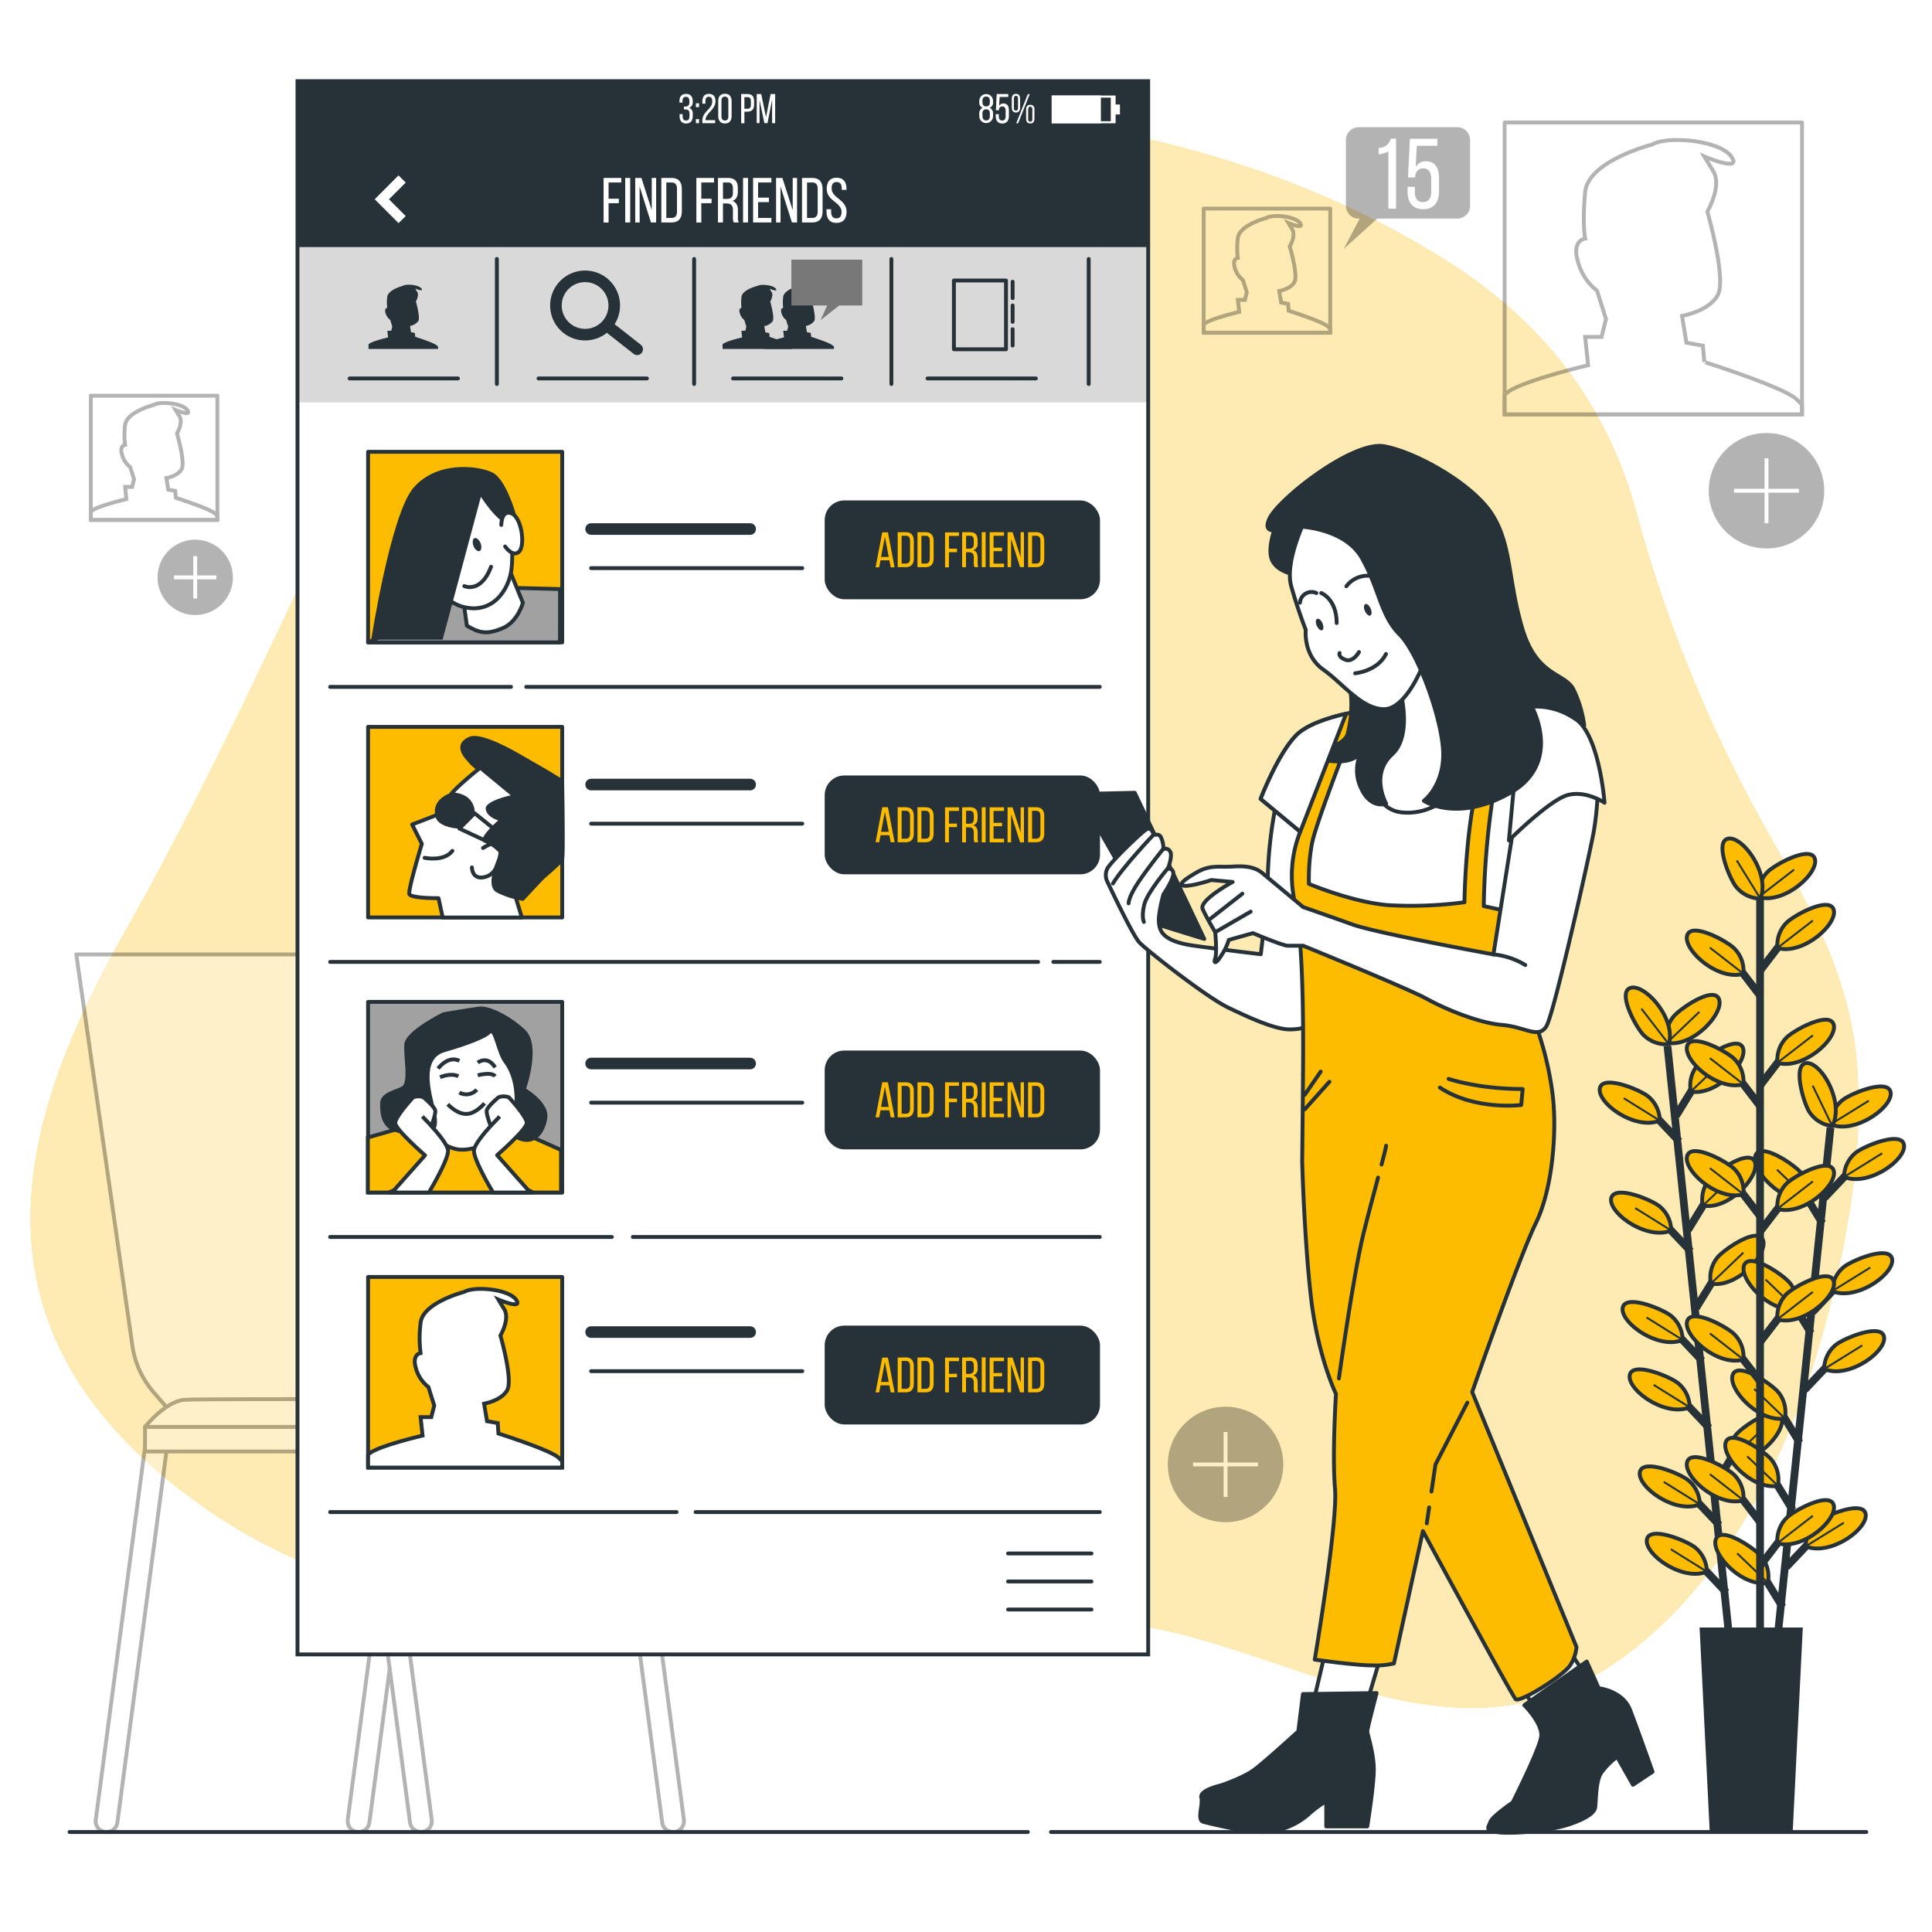 <svg class="animated" id="freepik_stories-add-friends" xmlns="http://www.w3.org/2000/svg" viewBox="0 0 500 500" version="1.1" xmlns:xlink="http://www.w3.org/1999/xlink" xmlns:svgjs="http://svgjs.com/svgjs"><style>svg#freepik_stories-add-friends:not(.animated) .animable {opacity: 0;}svg#freepik_stories-add-friends.animated #freepik--Screen--inject-90 {animation: 1s 1 forwards ease-in fadeIn;animation-delay: 0s;}svg#freepik_stories-add-friends.animated #freepik--Graphics--inject-90 {animation: 1s 1 forwards cubic-bezier(.36,-0.01,.5,1.38) slideRight;animation-delay: 0s;}            @keyframes fadeIn {                0% {                    opacity: 0;                }                100% {                    opacity: 1;                }            }                    @keyframes slideRight {                0% {                    opacity: 0;                    transform: translateX(30px);                }                100% {                    opacity: 1;                    transform: translateX(0);                }            }        </style><g id="freepik--background-simple--inject-90" class="animable" style="transform-origin: 244.454px 235.217px;"><path d="M412.22,105.56C403.33,90.43,390.89,78.05,375.16,68c-52.37-33.63-123.55-45.74-184.74-36.6-43.71,6.53-72.85,36.24-91.5,75-22,45.75-42,91.26-67.1,135.69C3,293-9.87,346,52.67,390c54.12,38.08,122,28.2,184,27,20.56-.4,41.27.28,61.5,4.26,40.2,7.9,79.24,36,118.78,9.76,30.05-19.95,47.75-57.64,56.33-91.78,5.11-20.34,9.13-42.79,7.23-64.39-2.07-23.66-13-41.48-24.21-61.63a359.15,359.15,0,0,1-32.78-80.48A110.36,110.36,0,0,0,412.22,105.56Z" style="fill: #FDBC00; transform-origin: 244.454px 235.217px;" id="elccrzj4utq7l" class="animable"></path><g id="el8rxb4kciuha"><path d="M412.22,105.56C403.33,90.43,390.89,78.05,375.16,68c-52.37-33.63-123.55-45.74-184.74-36.6-43.71,6.53-72.85,36.24-91.5,75-22,45.75-42,91.26-67.1,135.69C3,293-9.87,346,52.67,390c54.12,38.08,122,28.2,184,27,20.56-.4,41.27.28,61.5,4.26,40.2,7.9,79.24,36,118.78,9.76,30.05-19.95,47.75-57.64,56.33-91.78,5.11-20.34,9.13-42.79,7.23-64.39-2.07-23.66-13-41.48-24.21-61.63a359.15,359.15,0,0,1-32.78-80.48A110.36,110.36,0,0,0,412.22,105.56Z" style="fill: rgb(255, 255, 255); opacity: 0.7; transform-origin: 244.454px 235.217px;" class="animable" id="el0d4iiw50w33w"></path></g></g><g id="freepik--Plant--inject-90" class="animable" style="transform-origin: 453.39px 345.275px;"><line x1="431.54" y1="270.73" x2="447.54" y2="424.02" style="fill: none; stroke: rgb(38, 50, 56); stroke-miterlimit: 10; stroke-width: 2px; transform-origin: 439.54px 347.375px;" id="elvp5qklavhqk" class="animable"></line><line x1="444.96" y1="394.69" x2="437.71" y2="387.03" style="fill: none; stroke: rgb(38, 50, 56); stroke-miterlimit: 10; stroke-width: 2px; transform-origin: 441.335px 390.86px;" id="el5pakodfxbqv" class="animable"></line><path d="M439.91,389.32a8.19,8.19,0,0,0-2.89-6.15c-1.86-1.66-11.66-5.78-12.59-2.33C423.42,384.59,433.45,392,439.91,389.32Z" style="fill: #FDBC00; stroke: rgb(38, 50, 56); stroke-miterlimit: 10; transform-origin: 432.135px 384.697px;" id="els2bt1b4in5f" class="animable"></path><line x1="439.91" y1="389.32" x2="430.58" y2="383.51" style="fill: none; stroke: rgb(38, 50, 56); stroke-miterlimit: 10; stroke-width: 0.5px; transform-origin: 435.245px 386.415px;" id="eltscfq40jfr9" class="animable"></line><line x1="446.78" y1="412.12" x2="439.52" y2="404.46" style="fill: none; stroke: rgb(38, 50, 56); stroke-miterlimit: 10; stroke-width: 2px; transform-origin: 443.15px 408.29px;" id="el5yafhcia3k" class="animable"></line><path d="M441.73,406.75a8.2,8.2,0,0,0-2.89-6.15c-1.86-1.66-11.66-5.78-12.59-2.33C425.24,402,435.27,409.39,441.73,406.75Z" style="fill: #FDBC00; stroke: rgb(38, 50, 56); stroke-miterlimit: 10; transform-origin: 433.955px 402.12px;" id="elvpgpbvhoai" class="animable"></path><line x1="441.73" y1="406.75" x2="432.4" y2="400.94" style="fill: none; stroke: rgb(38, 50, 56); stroke-miterlimit: 10; stroke-width: 0.5px; transform-origin: 437.065px 403.845px;" id="el4xtw4cr139" class="animable"></line><line x1="440.52" y1="352.15" x2="433.27" y2="344.49" style="fill: none; stroke: rgb(38, 50, 56); stroke-miterlimit: 10; stroke-width: 2px; transform-origin: 436.895px 348.32px;" id="eleetji3xrmhn" class="animable"></line><path d="M435.47,346.78a8.19,8.19,0,0,0-2.89-6.15c-1.86-1.66-11.66-5.78-12.59-2.33C419,342.05,429,349.42,435.47,346.78Z" style="fill: #FDBC00; stroke: rgb(38, 50, 56); stroke-miterlimit: 10; transform-origin: 427.696px 342.15px;" id="elorfn0ykeuxo" class="animable"></path><line x1="435.47" y1="346.78" x2="426.14" y2="340.97" style="fill: none; stroke: rgb(38, 50, 56); stroke-miterlimit: 10; stroke-width: 0.5px; transform-origin: 430.805px 343.875px;" id="eleu1ozbehtac" class="animable"></line><line x1="442.34" y1="369.58" x2="435.09" y2="361.92" style="fill: none; stroke: rgb(38, 50, 56); stroke-miterlimit: 10; stroke-width: 2px; transform-origin: 438.715px 365.75px;" id="el68mkj9l2853" class="animable"></line><path d="M437.29,364.21a8.2,8.2,0,0,0-2.89-6.15c-1.86-1.66-11.66-5.78-12.59-2.33C420.8,359.48,430.83,366.85,437.29,364.21Z" style="fill: #FDBC00; stroke: rgb(38, 50, 56); stroke-miterlimit: 10; transform-origin: 429.515px 359.58px;" id="eljgsrxuk7xjk" class="animable"></path><line x1="437.29" y1="364.21" x2="427.96" y2="358.4" style="fill: none; stroke: rgb(38, 50, 56); stroke-miterlimit: 10; stroke-width: 0.5px; transform-origin: 432.625px 361.305px;" id="elvqbo0ug423" class="animable"></line><line x1="437.56" y1="323.83" x2="430.31" y2="316.17" style="fill: none; stroke: rgb(38, 50, 56); stroke-miterlimit: 10; stroke-width: 2px; transform-origin: 433.935px 320px;" id="ele39ahhwsy8t" class="animable"></line><path d="M432.51,318.46a8.2,8.2,0,0,0-2.88-6.15C427.77,310.65,418,306.53,417,310,416,313.73,426.06,321.1,432.51,318.46Z" style="fill: #FDBC00; stroke: rgb(38, 50, 56); stroke-miterlimit: 10; transform-origin: 424.72px 313.834px;" id="eltsdz7hafwr" class="animable"></path><line x1="432.51" y1="318.46" x2="423.19" y2="312.65" style="fill: none; stroke: rgb(38, 50, 56); stroke-miterlimit: 10; stroke-width: 0.5px; transform-origin: 427.85px 315.555px;" id="el9qagmaskek7" class="animable"></line><line x1="434.59" y1="295.39" x2="427.34" y2="287.73" style="fill: none; stroke: rgb(38, 50, 56); stroke-miterlimit: 10; stroke-width: 2px; transform-origin: 430.965px 291.56px;" id="elqdfunqjqek" class="animable"></line><path d="M429.55,290a8.23,8.23,0,0,0-2.89-6.15c-1.86-1.66-11.66-5.79-12.59-2.34C413.06,285.29,423.09,292.66,429.55,290Z" style="fill: #FDBC00; stroke: rgb(38, 50, 56); stroke-miterlimit: 10; transform-origin: 421.775px 285.37px;" id="el8gyebb1bwhf" class="animable"></path><line x1="429.55" y1="290.02" x2="420.22" y2="284.21" style="fill: none; stroke: rgb(38, 50, 56); stroke-miterlimit: 10; stroke-width: 0.5px; transform-origin: 424.885px 287.115px;" id="el58thxh9upbr" class="animable"></line><line x1="443.74" y1="384.37" x2="449.25" y2="375.38" style="fill: none; stroke: rgb(38, 50, 56); stroke-miterlimit: 10; stroke-width: 2px; transform-origin: 446.495px 379.875px;" id="el6qg6myx7fsc" class="animable"></line><path d="M447.57,378.08a8.2,8.2,0,0,1,1.56-6.61c1.47-2,10.21-8.07,11.83-4.89C462.72,370.05,454.43,379.33,447.57,378.08Z" style="fill: #FDBC00; stroke: rgb(38, 50, 56); stroke-miterlimit: 10; transform-origin: 454.307px 371.935px;" id="elux0d2ydyt4" class="animable"></path><line x1="447.57" y1="378.08" x2="455.97" y2="370.05" style="fill: none; stroke: rgb(38, 50, 56); stroke-miterlimit: 10; stroke-width: 0.5px; transform-origin: 451.77px 374.065px;" id="elg4rv8lvac7" class="animable"></line><line x1="438.95" y1="338.5" x2="444.47" y2="329.5" style="fill: none; stroke: rgb(38, 50, 56); stroke-miterlimit: 10; stroke-width: 2px; transform-origin: 441.71px 334px;" id="el1lh2xspxpcn" class="animable"></line><path d="M442.78,332.2a8.2,8.2,0,0,1,1.56-6.61c1.48-2,10.21-8.07,11.83-4.88C457.94,324.17,449.65,333.45,442.78,332.2Z" style="fill: #FDBC00; stroke: rgb(38, 50, 56); stroke-miterlimit: 10; transform-origin: 449.518px 326.058px;" id="elhm75mohjyy9" class="animable"></path><line x1="442.78" y1="332.2" x2="451.18" y2="324.18" style="fill: none; stroke: rgb(38, 50, 56); stroke-miterlimit: 10; stroke-width: 0.5px; transform-origin: 446.98px 328.19px;" id="elj7x7egfgayr" class="animable"></line><line x1="436.85" y1="318.34" x2="442.36" y2="309.34" style="fill: none; stroke: rgb(38, 50, 56); stroke-miterlimit: 10; stroke-width: 2px; transform-origin: 439.605px 313.84px;" id="ele3ruc9f4rb7" class="animable"></line><path d="M440.68,312a8.22,8.22,0,0,1,1.55-6.61c1.48-2,10.22-8.07,11.84-4.88C455.83,304,447.54,313.29,440.68,312Z" style="fill: #FDBC00; stroke: rgb(38, 50, 56); stroke-miterlimit: 10; transform-origin: 447.417px 305.861px;" id="el2ys3h9788t6" class="animable"></path><line x1="440.68" y1="312.04" x2="449.08" y2="304.02" style="fill: none; stroke: rgb(38, 50, 56); stroke-miterlimit: 10; stroke-width: 0.5px; transform-origin: 444.88px 308.03px;" id="ele9gpczho83q" class="animable"></line><line x1="433.76" y1="288.78" x2="439.28" y2="279.79" style="fill: none; stroke: rgb(38, 50, 56); stroke-miterlimit: 10; stroke-width: 2px; transform-origin: 436.52px 284.285px;" id="el5uato7v17e6" class="animable"></line><path d="M437.59,282.49a8.23,8.23,0,0,1,1.56-6.62c1.48-2,10.21-8.06,11.83-4.88C452.75,274.45,444.46,283.74,437.59,282.49Z" style="fill: #FDBC00; stroke: rgb(38, 50, 56); stroke-miterlimit: 10; transform-origin: 444.328px 276.345px;" id="eljt8b3l7v68g" class="animable"></path><line x1="437.59" y1="282.49" x2="445.99" y2="274.46" style="fill: none; stroke: rgb(38, 50, 56); stroke-miterlimit: 10; stroke-width: 0.5px; transform-origin: 441.79px 278.475px;" id="elntuxytdp3nq" class="animable"></line><path d="M431.4,269.88a8.2,8.2,0,0,1,1.56-6.61c1.48-2,10.21-8.07,11.83-4.88C446.56,261.85,438.27,271.13,431.4,269.88Z" style="fill: #FDBC00; stroke: rgb(38, 50, 56); stroke-miterlimit: 10; transform-origin: 438.138px 263.738px;" id="elbdvl7yr19b" class="animable"></path><line x1="431.4" y1="269.88" x2="439.8" y2="261.86" style="fill: none; stroke: rgb(38, 50, 56); stroke-miterlimit: 10; stroke-width: 0.5px; transform-origin: 435.6px 265.87px;" id="el9o6ui9kct95" class="animable"></line><path d="M431.89,270.23a8.22,8.22,0,0,1-6.41-2.24c-1.85-1.68-7-11-3.62-12.28C425.49,254.32,433.85,263.53,431.89,270.23Z" style="fill: #FDBC00; stroke: rgb(38, 50, 56); stroke-miterlimit: 10; transform-origin: 426.46px 262.916px;" id="elly84dy7rroo" class="animable"></path><line x1="431.89" y1="270.23" x2="424.79" y2="261.04" style="fill: none; stroke: rgb(38, 50, 56); stroke-miterlimit: 10; stroke-width: 0.5px; transform-origin: 428.34px 265.635px;" id="elp56v2xyslfr" class="animable"></line><line x1="473.73" y1="291.84" x2="457.82" y2="445.14" style="fill: none; stroke: rgb(38, 50, 56); stroke-miterlimit: 10; stroke-width: 2px; transform-origin: 465.775px 368.49px;" id="elwf3pcds0vze" class="animable"></line><line x1="461.34" y1="415.9" x2="455.82" y2="406.92" style="fill: none; stroke: rgb(38, 50, 56); stroke-miterlimit: 10; stroke-width: 2px; transform-origin: 458.58px 411.41px;" id="el9fy7qejdhto" class="animable"></line><path d="M457.51,409.61A8.2,8.2,0,0,0,456,403c-1.48-2-10.22-8.06-11.84-4.87C442.35,401.59,450.64,410.87,457.51,409.61Z" style="fill: #FDBC00; stroke: rgb(38, 50, 56); stroke-miterlimit: 10; transform-origin: 450.792px 403.473px;" id="eloym65bwp4ph" class="animable"></path><line x1="457.51" y1="409.61" x2="449.58" y2="402.01" style="fill: none; stroke: rgb(38, 50, 56); stroke-miterlimit: 10; stroke-width: 0.5px; transform-origin: 453.545px 405.81px;" id="ela04uczgekyl" class="animable"></line><line x1="465.76" y1="373.36" x2="460.24" y2="364.37" style="fill: none; stroke: rgb(38, 50, 56); stroke-miterlimit: 10; stroke-width: 2px; transform-origin: 463px 368.865px;" id="elu5qa9nmp9c8" class="animable"></line><path d="M461.92,367.07a8.2,8.2,0,0,0-1.56-6.61c-1.48-2-10.22-8.06-11.84-4.88C446.76,359.05,455.06,368.32,461.92,367.07Z" style="fill: #FDBC00; stroke: rgb(38, 50, 56); stroke-miterlimit: 10; transform-origin: 455.178px 360.93px;" id="el9yvrr9h4mth" class="animable"></path><line x1="461.92" y1="367.07" x2="453.99" y2="359.46" style="fill: none; stroke: rgb(38, 50, 56); stroke-miterlimit: 10; stroke-width: 0.5px; transform-origin: 457.955px 363.265px;" id="el7yjkzb1jtbb" class="animable"></line><line x1="463.95" y1="390.8" x2="458.43" y2="381.81" style="fill: none; stroke: rgb(38, 50, 56); stroke-miterlimit: 10; stroke-width: 2px; transform-origin: 461.19px 386.305px;" id="elqcdctc2i5x" class="animable"></line><path d="M460.11,384.51a8.22,8.22,0,0,0-1.56-6.62c-1.48-2-10.21-8.06-11.83-4.87C445,376.48,453.25,385.76,460.11,384.51Z" style="fill: #FDBC00; stroke: rgb(38, 50, 56); stroke-miterlimit: 10; transform-origin: 453.378px 378.367px;" id="el3l15qb7zq21" class="animable"></path><line x1="460.11" y1="384.51" x2="452.18" y2="376.9" style="fill: none; stroke: rgb(38, 50, 56); stroke-miterlimit: 10; stroke-width: 0.5px; transform-origin: 456.145px 380.705px;" id="elrcick72xai" class="animable"></line><line x1="468.7" y1="345.04" x2="463.18" y2="336.05" style="fill: none; stroke: rgb(38, 50, 56); stroke-miterlimit: 10; stroke-width: 2px; transform-origin: 465.94px 340.545px;" id="elux64r4e6bk" class="animable"></line><path d="M464.86,338.75a8.2,8.2,0,0,0-1.56-6.61c-1.48-2-10.22-8.06-11.84-4.88C449.7,330.73,458,340,464.86,338.75Z" style="fill: #FDBC00; stroke: rgb(38, 50, 56); stroke-miterlimit: 10; transform-origin: 458.118px 332.61px;" id="elr6o0447cn1" class="animable"></path><line x1="464.86" y1="338.75" x2="456.93" y2="331.14" style="fill: none; stroke: rgb(38, 50, 56); stroke-miterlimit: 10; stroke-width: 0.5px; transform-origin: 460.895px 334.945px;" id="elbabzt29fy5s" class="animable"></line><line x1="471.65" y1="316.6" x2="466.13" y2="307.61" style="fill: none; stroke: rgb(38, 50, 56); stroke-miterlimit: 10; stroke-width: 2px; transform-origin: 468.89px 312.105px;" id="el5oam6286y3f" class="animable"></line><path d="M467.81,310.31a8.22,8.22,0,0,0-1.56-6.62c-1.48-2-10.22-8.06-11.84-4.87C452.65,302.28,461,311.56,467.81,310.31Z" style="fill: #FDBC00; stroke: rgb(38, 50, 56); stroke-miterlimit: 10; transform-origin: 461.069px 304.167px;" id="elsc9m3ba2q3n" class="animable"></path><line x1="467.81" y1="310.31" x2="459.88" y2="302.7" style="fill: none; stroke: rgb(38, 50, 56); stroke-miterlimit: 10; stroke-width: 0.5px; transform-origin: 463.845px 306.505px;" id="elsjtvfw66onb" class="animable"></line><line x1="462.27" y1="405.56" x2="469.52" y2="397.9" style="fill: none; stroke: rgb(38, 50, 56); stroke-miterlimit: 10; stroke-width: 2px; transform-origin: 465.895px 401.73px;" id="elhu24ev7koib" class="animable"></line><path d="M467.32,400.19A8.2,8.2,0,0,1,470.2,394c1.86-1.67,11.66-5.79,12.59-2.34C483.8,395.45,473.78,402.83,467.32,400.19Z" style="fill: #FDBC00; stroke: rgb(38, 50, 56); stroke-miterlimit: 10; transform-origin: 475.09px 395.535px;" id="elqwz2l2satb" class="animable"></path><line x1="467.32" y1="400.19" x2="477.19" y2="394.07" style="fill: none; stroke: rgb(38, 50, 56); stroke-miterlimit: 10; stroke-width: 0.5px; transform-origin: 472.255px 397.13px;" id="ela2euuqfcfvq" class="animable"></line><line x1="467.03" y1="359.68" x2="474.28" y2="352.02" style="fill: none; stroke: rgb(38, 50, 56); stroke-miterlimit: 10; stroke-width: 2px; transform-origin: 470.655px 355.85px;" id="elskk5458dh4n" class="animable"></line><path d="M472.08,354.31a8.2,8.2,0,0,1,2.88-6.15c1.86-1.66,11.66-5.79,12.59-2.34C488.56,349.57,478.54,357,472.08,354.31Z" style="fill: #FDBC00; stroke: rgb(38, 50, 56); stroke-miterlimit: 10; transform-origin: 479.85px 349.684px;" id="el1vslljomrhk" class="animable"></path><line x1="472.08" y1="354.31" x2="481.95" y2="348.19" style="fill: none; stroke: rgb(38, 50, 56); stroke-miterlimit: 10; stroke-width: 0.5px; transform-origin: 477.015px 351.25px;" id="elka6gzppd4ac" class="animable"></line><line x1="469.13" y1="339.52" x2="476.37" y2="331.85" style="fill: none; stroke: rgb(38, 50, 56); stroke-miterlimit: 10; stroke-width: 2px; transform-origin: 472.75px 335.685px;" id="elefi2d7ypi8p" class="animable"></line><path d="M474.17,334.15a8.2,8.2,0,0,1,2.88-6.15c1.86-1.67,11.66-5.79,12.59-2.34C490.65,329.41,480.63,336.79,474.17,334.15Z" style="fill: #FDBC00; stroke: rgb(38, 50, 56); stroke-miterlimit: 10; transform-origin: 481.94px 329.515px;" id="el8asxqax8md9" class="animable"></path><line x1="474.17" y1="334.15" x2="484.04" y2="328.03" style="fill: none; stroke: rgb(38, 50, 56); stroke-miterlimit: 10; stroke-width: 0.5px; transform-origin: 479.105px 331.09px;" id="el9cv183qjiio" class="animable"></line><line x1="472.19" y1="309.96" x2="479.44" y2="302.3" style="fill: none; stroke: rgb(38, 50, 56); stroke-miterlimit: 10; stroke-width: 2px; transform-origin: 475.815px 306.13px;" id="eljvjbpmg4lbd" class="animable"></line><path d="M477.24,304.59a8.21,8.21,0,0,1,2.88-6.15c1.86-1.66,11.66-5.79,12.59-2.34C493.72,299.85,483.7,307.23,477.24,304.59Z" style="fill: #FDBC00; stroke: rgb(38, 50, 56); stroke-miterlimit: 10; transform-origin: 485.01px 299.956px;" id="elkkn1vz0c9zr" class="animable"></path><line x1="477.24" y1="304.59" x2="487.11" y2="298.47" style="fill: none; stroke: rgb(38, 50, 56); stroke-miterlimit: 10; stroke-width: 0.5px; transform-origin: 482.175px 301.53px;" id="el1yg56vxbqhf" class="animable"></line><path d="M473.78,291a8.21,8.21,0,0,1,2.88-6.15c1.86-1.66,11.65-5.79,12.59-2.34C490.26,286.24,480.24,293.62,473.78,291Z" style="fill: #FDBC00; stroke: rgb(38, 50, 56); stroke-miterlimit: 10; transform-origin: 481.55px 286.362px;" id="el87wbuoc6ju" class="animable"></path><line x1="473.78" y1="290.98" x2="483.65" y2="284.86" style="fill: none; stroke: rgb(38, 50, 56); stroke-miterlimit: 10; stroke-width: 0.5px; transform-origin: 478.715px 287.92px;" id="eljgqa0wr71g" class="animable"></line><path d="M474.18,291.42a8.19,8.19,0,0,1-5.82-3.51c-1.46-2-4.53-12.2-1-12.76C471.19,274.53,477.48,285.28,474.18,291.42Z" style="fill: #FDBC00; stroke: rgb(38, 50, 56); stroke-miterlimit: 10; transform-origin: 470.416px 283.272px;" id="ell6ennuab0ld" class="animable"></path><line x1="474.18" y1="291.42" x2="469.12" y2="280.96" style="fill: none; stroke: rgb(38, 50, 56); stroke-miterlimit: 10; stroke-width: 0.5px; transform-origin: 471.65px 286.19px;" id="elgj5i8frps7f" class="animable"></line><line x1="455.5" y1="229.42" x2="455.5" y2="423.28" style="fill: none; stroke: rgb(38, 50, 56); stroke-miterlimit: 10; stroke-width: 2px; transform-origin: 455.5px 326.35px;" id="elilvvo652wdh" class="animable"></line><line x1="455.66" y1="394.13" x2="449.24" y2="385.76" style="fill: none; stroke: rgb(38, 50, 56); stroke-miterlimit: 10; stroke-width: 2px; transform-origin: 452.45px 389.945px;" id="elkf4hmmdli8" class="animable"></line><path d="M451.19,388.27a8.21,8.21,0,0,0-2.23-6.42c-1.68-1.85-11-7-12.28-3.63C435.29,381.85,444.5,390.22,451.19,388.27Z" style="fill: #FDBC00; stroke: rgb(38, 50, 56); stroke-miterlimit: 10; transform-origin: 443.882px 382.831px;" id="elswfd6vevzko" class="animable"></path><line x1="451.19" y1="388.27" x2="442.52" y2="381.52" style="fill: none; stroke: rgb(38, 50, 56); stroke-miterlimit: 10; stroke-width: 0.5px; transform-origin: 446.855px 384.895px;" id="el0iy7rvyxkqxa" class="animable"></line><line x1="455.66" y1="357.7" x2="449.24" y2="349.33" style="fill: none; stroke: rgb(38, 50, 56); stroke-miterlimit: 10; stroke-width: 2px; transform-origin: 452.45px 353.515px;" id="elaxfwt3acdaq" class="animable"></line><path d="M451.19,351.84a8.21,8.21,0,0,0-2.23-6.42c-1.68-1.85-11-7-12.28-3.63C435.29,345.42,444.5,353.79,451.19,351.84Z" style="fill: #FDBC00; stroke: rgb(38, 50, 56); stroke-miterlimit: 10; transform-origin: 443.882px 346.401px;" id="el0b3rowbfdrte" class="animable"></path><line x1="451.19" y1="351.84" x2="442.52" y2="345.09" style="fill: none; stroke: rgb(38, 50, 56); stroke-miterlimit: 10; stroke-width: 0.5px; transform-origin: 446.855px 348.465px;" id="els08xahmrjw" class="animable"></line><line x1="455.66" y1="314.93" x2="449.24" y2="306.56" style="fill: none; stroke: rgb(38, 50, 56); stroke-miterlimit: 10; stroke-width: 2px; transform-origin: 452.45px 310.745px;" id="elv96zckpcstg" class="animable"></line><path d="M451.19,309.07a8.21,8.21,0,0,0-2.23-6.42c-1.68-1.85-11-7-12.28-3.63C435.29,302.65,444.5,311,451.19,309.07Z" style="fill: #FDBC00; stroke: rgb(38, 50, 56); stroke-miterlimit: 10; transform-origin: 443.882px 303.629px;" id="ele2d3v4qp668" class="animable"></path><line x1="451.19" y1="309.07" x2="442.52" y2="302.32" style="fill: none; stroke: rgb(38, 50, 56); stroke-miterlimit: 10; stroke-width: 0.5px; transform-origin: 446.855px 305.695px;" id="elzy5nk6q02hl" class="animable"></line><line x1="455.66" y1="286.45" x2="449.24" y2="278.08" style="fill: none; stroke: rgb(38, 50, 56); stroke-miterlimit: 10; stroke-width: 2px; transform-origin: 452.45px 282.265px;" id="el0zyvhyp55za" class="animable"></line><path d="M451.19,280.59a8.19,8.19,0,0,0-2.23-6.41c-1.68-1.85-11-7-12.28-3.63C435.29,274.18,444.5,282.55,451.19,280.59Z" style="fill: #FDBC00; stroke: rgb(38, 50, 56); stroke-miterlimit: 10; transform-origin: 443.882px 275.158px;" id="elueh0nav7xyj" class="animable"></path><line x1="451.19" y1="280.59" x2="442.52" y2="273.85" style="fill: none; stroke: rgb(38, 50, 56); stroke-miterlimit: 10; stroke-width: 0.5px; transform-origin: 446.855px 277.22px;" id="ela0ttr32h2u" class="animable"></line><line x1="455.66" y1="257.86" x2="449.24" y2="249.49" style="fill: none; stroke: rgb(38, 50, 56); stroke-miterlimit: 10; stroke-width: 2px; transform-origin: 452.45px 253.675px;" id="eltmr1k7elzjr" class="animable"></line><path d="M451.19,252a8.21,8.21,0,0,0-2.23-6.42c-1.68-1.85-11-7-12.28-3.63C435.29,245.58,444.5,254,451.19,252Z" style="fill: #FDBC00; stroke: rgb(38, 50, 56); stroke-miterlimit: 10; transform-origin: 443.882px 246.568px;" id="elxus10325bgs" class="animable"></path><line x1="451.19" y1="252" x2="442.52" y2="245.25" style="fill: none; stroke: rgb(38, 50, 56); stroke-miterlimit: 10; stroke-width: 0.5px; transform-origin: 446.855px 248.625px;" id="elfo1xjxmgy0m" class="animable"></line><line x1="455.52" y1="405.25" x2="461.93" y2="396.88" style="fill: none; stroke: rgb(38, 50, 56); stroke-miterlimit: 10; stroke-width: 2px; transform-origin: 458.725px 401.065px;" id="elhh4wlqyogb" class="animable"></line><path d="M460,399.39a8.21,8.21,0,0,1,2.23-6.42c1.68-1.84,11-7,12.28-3.62C475.89,393,466.68,401.35,460,399.39Z" style="fill: #FDBC00; stroke: rgb(38, 50, 56); stroke-miterlimit: 10; transform-origin: 467.307px 393.956px;" id="elmkvxk6bvjk" class="animable"></path><line x1="459.98" y1="399.39" x2="469.17" y2="392.28" style="fill: none; stroke: rgb(38, 50, 56); stroke-miterlimit: 10; stroke-width: 0.5px; transform-origin: 464.575px 395.835px;" id="elwdd0orxiwka" class="animable"></line><line x1="455.52" y1="347.31" x2="461.93" y2="338.94" style="fill: none; stroke: rgb(38, 50, 56); stroke-miterlimit: 10; stroke-width: 2px; transform-origin: 458.725px 343.125px;" id="elsgiqhb2idvq" class="animable"></line><path d="M460,341.45a8.21,8.21,0,0,1,2.23-6.42c1.68-1.84,11-7,12.28-3.62C475.89,335,466.68,343.41,460,341.45Z" style="fill: #FDBC00; stroke: rgb(38, 50, 56); stroke-miterlimit: 10; transform-origin: 467.307px 336.015px;" id="elrr1qpwmcci8" class="animable"></path><line x1="459.98" y1="341.45" x2="469.17" y2="334.34" style="fill: none; stroke: rgb(38, 50, 56); stroke-miterlimit: 10; stroke-width: 0.5px; transform-origin: 464.575px 337.895px;" id="elzcnd9arjema" class="animable"></line><line x1="455.52" y1="318.72" x2="461.93" y2="310.34" style="fill: none; stroke: rgb(38, 50, 56); stroke-miterlimit: 10; stroke-width: 2px; transform-origin: 458.725px 314.53px;" id="elgxhrd9rwsio" class="animable"></line><path d="M460,312.86a8.21,8.21,0,0,1,2.23-6.42c1.68-1.85,11-7,12.28-3.63C475.89,306.44,466.68,314.81,460,312.86Z" style="fill: #FDBC00; stroke: rgb(38, 50, 56); stroke-miterlimit: 10; transform-origin: 467.307px 307.421px;" id="elihat36rvtkc" class="animable"></path><line x1="459.98" y1="312.86" x2="469.17" y2="305.74" style="fill: none; stroke: rgb(38, 50, 56); stroke-miterlimit: 10; stroke-width: 0.5px; transform-origin: 464.575px 309.3px;" id="elsbefq5un17p" class="animable"></line><line x1="455.52" y1="280.92" x2="461.93" y2="272.55" style="fill: none; stroke: rgb(38, 50, 56); stroke-miterlimit: 10; stroke-width: 2px; transform-origin: 458.725px 276.735px;" id="el2vclqrl81de" class="animable"></line><path d="M460,275.06a8.21,8.21,0,0,1,2.23-6.42c1.68-1.85,11-7,12.28-3.63C475.89,268.64,466.68,277,460,275.06Z" style="fill: #FDBC00; stroke: rgb(38, 50, 56); stroke-miterlimit: 10; transform-origin: 467.307px 269.62px;" id="el915j0bidrpi" class="animable"></path><line x1="459.98" y1="275.06" x2="469.17" y2="267.95" style="fill: none; stroke: rgb(38, 50, 56); stroke-miterlimit: 10; stroke-width: 0.5px; transform-origin: 464.575px 271.505px;" id="elb5w52uvgc4q" class="animable"></line><line x1="455.52" y1="251.2" x2="461.93" y2="242.83" style="fill: none; stroke: rgb(38, 50, 56); stroke-miterlimit: 10; stroke-width: 2px; transform-origin: 458.725px 247.015px;" id="elba636lrnul" class="animable"></line><path d="M460,245.34a8.21,8.21,0,0,1,2.23-6.42c1.68-1.84,11-7,12.28-3.62C475.89,238.92,466.68,247.29,460,245.34Z" style="fill: #FDBC00; stroke: rgb(38, 50, 56); stroke-miterlimit: 10; transform-origin: 467.307px 239.904px;" id="eln7asxfayo89" class="animable"></path><line x1="459.98" y1="245.34" x2="469.17" y2="238.23" style="fill: none; stroke: rgb(38, 50, 56); stroke-miterlimit: 10; stroke-width: 0.5px; transform-origin: 464.575px 241.785px;" id="elum58janjt8" class="animable"></line><path d="M455.13,232.16a8.21,8.21,0,0,1,2.23-6.42c1.68-1.84,11-7,12.28-3.62C471,225.74,461.83,234.12,455.13,232.16Z" style="fill: #FDBC00; stroke: rgb(38, 50, 56); stroke-miterlimit: 10; transform-origin: 462.435px 226.726px;" id="elsfv1gguwuds" class="animable"></path><line x1="455.13" y1="232.16" x2="464.32" y2="225.05" style="fill: none; stroke: rgb(38, 50, 56); stroke-miterlimit: 10; stroke-width: 0.5px; transform-origin: 459.725px 228.605px;" id="eles0mk6q0d7k" class="animable"></line><path d="M455.58,232.56a8.22,8.22,0,0,1-6.15-2.9c-1.66-1.86-5.77-11.66-2.32-12.59C450.86,216.07,458.22,226.1,455.58,232.56Z" style="fill: #FDBC00; stroke: rgb(38, 50, 56); stroke-miterlimit: 10; transform-origin: 450.955px 224.78px;" id="elx3phlyigeos" class="animable"></path><line x1="455.58" y1="232.56" x2="449.47" y2="222.68" style="fill: none; stroke: rgb(38, 50, 56); stroke-miterlimit: 10; stroke-width: 0.5px; transform-origin: 452.525px 227.62px;" id="el1lbyiejdxs1" class="animable"></line><polygon points="463.48 473.55 442.95 473.55 440.38 421.7 466.04 421.7 463.48 473.55" style="fill: rgb(38, 50, 56); stroke: rgb(38, 50, 56); stroke-miterlimit: 10; transform-origin: 453.21px 447.625px;" id="el8bcoqr1yors" class="animable"></polygon></g><g id="freepik--Chair--inject-90" class="animable" style="transform-origin: 98.376px 360.56px;"><g id="elt9b3fby3v8"><g style="opacity: 0.3; transform-origin: 98.376px 360.56px;" class="animable" id="elxjw3ix6352"><path d="M27.58,474.12l-.37,0a2.82,2.82,0,0,1-2.43-3.17l13-98.34a2.82,2.82,0,0,1,5.6.74l-13,98.34A2.82,2.82,0,0,1,27.58,474.12Z" style="fill: rgb(255, 255, 255); stroke: rgb(0, 0, 0); stroke-linecap: round; stroke-linejoin: round; transform-origin: 34.08px 422.139px;" id="eldhk9whyit6h" class="animable"></path><path d="M92.84,474.12l-.37,0A2.84,2.84,0,0,1,90,470.93l13-98.34a2.82,2.82,0,0,1,5.6.74l-13,98.34A2.82,2.82,0,0,1,92.84,474.12Z" style="fill: rgb(255, 255, 255); stroke: rgb(0, 0, 0); stroke-linecap: round; stroke-linejoin: round; transform-origin: 99.3px 422.129px;" id="elz79r3isdbtl" class="animable"></path><path d="M91,247H19.74l14.5,101.14a23.46,23.46,0,0,0,5.53,12.19l3.62,4.18,71.26-1.89h0A158.18,158.18,0,0,1,100,313.56Z" style="fill: rgb(255, 255, 255); stroke: rgb(0, 0, 0); stroke-linecap: round; stroke-linejoin: round; transform-origin: 67.195px 305.755px;" id="el2dsr5m9jbb4" class="animable"></path><path d="M174.18,474.12l.38,0a2.84,2.84,0,0,0,2.43-3.17l-13-98.34a2.83,2.83,0,0,0-5.61.74l13,98.34A2.81,2.81,0,0,0,174.18,474.12Z" style="fill: rgb(255, 255, 255); stroke: rgb(0, 0, 0); stroke-linecap: round; stroke-linejoin: round; transform-origin: 167.688px 422.166px;" id="elef5nkqpa0h" class="animable"></path><path d="M108.92,474.12l.38,0a2.84,2.84,0,0,0,2.43-3.17l-13-98.34a2.83,2.83,0,0,0-5.61.74l13,98.34A2.81,2.81,0,0,0,108.92,474.12Z" style="fill: rgb(255, 255, 255); stroke: rgb(0, 0, 0); stroke-linecap: round; stroke-linejoin: round; transform-origin: 102.428px 422.166px;" id="el91khxpj6kco" class="animable"></path><rect x="37.53" y="369.27" width="131.29" height="6.37" style="fill: rgb(255, 255, 255); stroke: rgb(0, 0, 0); stroke-linecap: round; stroke-linejoin: round; transform-origin: 103.175px 372.455px;" id="el4xxpwdyp3c8" class="animable"></rect><rect x="99.14" y="369.27" width="69.69" height="6.37" style="fill: rgb(255, 255, 255); stroke: rgb(0, 0, 0); stroke-linecap: round; stroke-linejoin: round; transform-origin: 133.985px 372.455px;" id="elg04aqt2zaps" class="animable"></rect><path d="M37.53,369.27s5.24-6.59,10.16-7,109.06,0,112.64,0,8.49,7,8.49,7Z" style="fill: rgb(255, 255, 255); stroke: rgb(0, 0, 0); stroke-linecap: round; stroke-linejoin: round; transform-origin: 103.175px 365.679px;" id="elqdmm2wrp8g" class="animable"></path></g></g></g><g id="freepik--Screen--inject-90" class="animable" style="transform-origin: 187.07px 224.58px;"><rect x="76.99" y="21" width="220.16" height="407.16" style="fill: rgb(255, 255, 255); transform-origin: 187.07px 224.58px;" id="eljwa09c8isip" class="animable"></rect><g id="ely079ltpm6f"><rect x="76.99" y="21" width="220.16" height="83.13" style="opacity: 0.15; transform-origin: 187.07px 62.565px;" class="animable" id="elgkl7kkp3hi"></rect></g><rect x="76.99" y="21" width="220.16" height="42.94" style="fill: rgb(38, 50, 56); transform-origin: 187.07px 42.47px;" id="elhdsbqhuyvm" class="animable"></rect><rect x="213.43" y="129.51" width="71.25" height="25.58" rx="5.08" style="fill: rgb(38, 50, 56); transform-origin: 249.055px 142.3px;" id="el0ale6xgv7j2b" class="animable"></rect><path d="M227.88,145l-.35,1.82h-.93l1.73-9.05h1.46l1.73,9.05h-1l-.35-1.82Zm.13-.87h2l-1-5.22Z" style="fill: #FDBC00; transform-origin: 229.06px 142.295px;" id="el8adkzz3ycxq" class="animable"></path><path d="M234.44,137.73c1.41,0,2.05.85,2.05,2.25v4.57c0,1.38-.64,2.23-2.05,2.23h-2.12v-9.05Zm0,8.13c.73,0,1.08-.45,1.08-1.28v-4.65c0-.83-.35-1.28-1.09-1.28h-1.09v7.21Z" style="fill: #FDBC00; transform-origin: 234.405px 142.255px;" id="elvfgp2nhv5hm" class="animable"></path><path d="M239.56,137.73c1.41,0,2.06.85,2.06,2.25v4.57c0,1.38-.65,2.23-2.06,2.23h-2.12v-9.05Zm0,8.13c.72,0,1.07-.45,1.07-1.28v-4.65c0-.83-.35-1.28-1.08-1.28h-1.09v7.21Z" style="fill: #FDBC00; transform-origin: 239.53px 142.255px;" id="el9k8k41aqc6h" class="animable"></path><path d="M247.66,142v.91h-2.08v3.92h-1v-9.05h3.6v.92h-2.59V142Z" style="fill: #FDBC00; transform-origin: 246.38px 142.305px;" id="elwamhjasitwk" class="animable"></path><path d="M251,137.73c1.42,0,2,.72,2,2.07v.73a1.7,1.7,0,0,1-1.13,1.87c.83.24,1.14.92,1.14,1.89v1.41a2.34,2.34,0,0,0,.18,1.08h-1a2.45,2.45,0,0,1-.17-1.1v-1.42c0-1-.48-1.34-1.32-1.34H250v3.86h-1v-9.05Zm-.26,4.27c.8,0,1.28-.26,1.28-1.24v-.87c0-.82-.29-1.24-1-1.24h-1V142Z" style="fill: #FDBC00; transform-origin: 251.095px 142.255px;" id="el5zljgf9rtn8" class="animable"></path><path d="M255.08,137.73v9.05h-1v-9.05Z" style="fill: #FDBC00; transform-origin: 254.58px 142.255px;" id="elowqrakivpcq" class="animable"></path><path d="M259.34,141.74v.9h-2.21v3.22h2.71v.92h-3.72v-9.05h3.72v.92h-2.71v3.09Z" style="fill: #FDBC00; transform-origin: 257.98px 142.255px;" id="elqybvdxash4h" class="animable"></path><path d="M261.67,146.78h-.91v-9.05h1.29l2.09,6.54v-6.54H265v9.05h-1l-2.32-7.32Z" style="fill: #FDBC00; transform-origin: 262.88px 142.255px;" id="elsjmyhb01xt" class="animable"></path><path d="M268.19,137.73c1.41,0,2.06.85,2.06,2.25v4.57c0,1.38-.65,2.23-2.06,2.23h-2.12v-9.05Zm0,8.13c.72,0,1.07-.45,1.07-1.28v-4.65c0-.83-.35-1.28-1.08-1.28h-1.09v7.21Z" style="fill: #FDBC00; transform-origin: 268.16px 142.255px;" id="el9yn5vnupysu" class="animable"></path><line x1="136.19" y1="177.76" x2="284.62" y2="177.76" style="fill: none; stroke: rgb(38, 50, 56); stroke-linecap: round; stroke-linejoin: round; transform-origin: 210.405px 177.76px;" id="el6kltkwxbali" class="animable"></line><line x1="85.44" y1="177.76" x2="132.25" y2="177.76" style="fill: none; stroke: rgb(38, 50, 56); stroke-linecap: round; stroke-linejoin: round; transform-origin: 108.845px 177.76px;" id="elhq42d5fh1op" class="animable"></line><rect x="213.43" y="200.69" width="71.25" height="25.58" rx="5.08" style="fill: rgb(38, 50, 56); transform-origin: 249.055px 213.48px;" id="elb3in0d602i" class="animable"></rect><path d="M227.88,216.15l-.35,1.82h-.93l1.73-9.06h1.46l1.73,9.06h-1l-.35-1.82Zm.13-.87h2l-1-5.23Z" style="fill: #FDBC00; transform-origin: 229.06px 213.44px;" id="elfn1b2x198kd" class="animable"></path><path d="M234.44,208.91c1.41,0,2.05.86,2.05,2.26v4.56c0,1.39-.64,2.24-2.05,2.24h-2.12v-9.06Zm0,8.14c.73,0,1.08-.45,1.08-1.28v-4.66c0-.82-.35-1.28-1.09-1.28h-1.09v7.22Z" style="fill: #FDBC00; transform-origin: 234.405px 213.44px;" id="el6v33zil29jv" class="animable"></path><path d="M239.56,208.91c1.41,0,2.06.86,2.06,2.26v4.56c0,1.39-.65,2.24-2.06,2.24h-2.12v-9.06Zm0,8.14c.72,0,1.07-.45,1.07-1.28v-4.66c0-.82-.35-1.28-1.08-1.28h-1.09v7.22Z" style="fill: #FDBC00; transform-origin: 239.53px 213.44px;" id="el97qhqc6530a" class="animable"></path><path d="M247.66,213.13v.92h-2.08V218h-1v-9.06h3.6v.92h-2.59v3.3Z" style="fill: #FDBC00; transform-origin: 246.38px 213.47px;" id="elwri88kgut8g" class="animable"></path><path d="M251,208.91c1.42,0,2,.73,2,2.07v.74c0,1-.35,1.62-1.13,1.86.83.25,1.14.92,1.14,1.89v1.41a2.39,2.39,0,0,0,.18,1.09h-1a2.45,2.45,0,0,1-.17-1.1v-1.42c0-1-.48-1.35-1.32-1.35H250V218h-1v-9.06Zm-.26,4.27c.8,0,1.28-.25,1.28-1.24v-.87c0-.81-.29-1.24-1-1.24h-1v3.35Z" style="fill: #FDBC00; transform-origin: 251.095px 213.455px;" id="eljogyf38srbd" class="animable"></path><path d="M255.08,208.91V218h-1v-9.06Z" style="fill: #FDBC00; transform-origin: 254.58px 213.455px;" id="el8f8dpon87rc" class="animable"></path><path d="M259.34,212.93v.9h-2.21v3.22h2.71V218h-3.72v-9.06h3.72v.92h-2.71v3.1Z" style="fill: #FDBC00; transform-origin: 257.98px 213.47px;" id="ell1a5yxq6i4b" class="animable"></path><path d="M261.67,218h-.91v-9.06h1.29l2.09,6.55v-6.55H265V218h-1l-2.32-7.32Z" style="fill: #FDBC00; transform-origin: 262.88px 213.47px;" id="el3liag69y8kd" class="animable"></path><path d="M268.19,208.91c1.41,0,2.06.86,2.06,2.26v4.56c0,1.39-.65,2.24-2.06,2.24h-2.12v-9.06Zm0,8.14c.72,0,1.07-.45,1.07-1.28v-4.66c0-.82-.35-1.28-1.08-1.28h-1.09v7.22Z" style="fill: #FDBC00; transform-origin: 268.16px 213.44px;" id="elaz6eztbxfa8" class="animable"></path><line x1="272.61" y1="248.94" x2="284.62" y2="248.94" style="fill: none; stroke: rgb(38, 50, 56); stroke-linecap: round; stroke-linejoin: round; transform-origin: 278.615px 248.94px;" id="el6s34o42dx3n" class="animable"></line><line x1="85.44" y1="248.94" x2="268.67" y2="248.94" style="fill: none; stroke: rgb(38, 50, 56); stroke-linecap: round; stroke-linejoin: round; transform-origin: 177.055px 248.94px;" id="elvr3e7uzvm3" class="animable"></line><rect x="95.26" y="259.29" width="50.24" height="49.33" style="fill: rgb(161, 161, 161); stroke: rgb(38, 50, 56); stroke-linecap: round; stroke-linejoin: round; transform-origin: 120.38px 283.955px;" id="eludiqfr5lpjm" class="animable"></rect><rect x="213.43" y="271.88" width="71.25" height="25.58" rx="5.08" style="fill: rgb(38, 50, 56); transform-origin: 249.055px 284.67px;" id="eljlpa31m3neb" class="animable"></rect><path d="M227.88,287.33l-.35,1.83h-.93l1.73-9.06h1.46l1.73,9.06h-1l-.35-1.83Zm.13-.86h2l-1-5.23Z" style="fill: #FDBC00; transform-origin: 229.06px 284.63px;" id="el5x8hzko0p0s" class="animable"></path><path d="M234.44,280.1c1.41,0,2.05.85,2.05,2.25v4.57c0,1.38-.64,2.24-2.05,2.24h-2.12V280.1Zm0,8.14c.73,0,1.08-.46,1.08-1.28V282.3c0-.83-.35-1.28-1.09-1.28h-1.09v7.22Z" style="fill: #FDBC00; transform-origin: 234.405px 284.63px;" id="el1d6o0zd2lntj" class="animable"></path><path d="M239.56,280.1c1.41,0,2.06.85,2.06,2.25v4.57c0,1.38-.65,2.24-2.06,2.24h-2.12V280.1Zm0,8.14c.72,0,1.07-.46,1.07-1.28V282.3c0-.83-.35-1.28-1.08-1.28h-1.09v7.22Z" style="fill: #FDBC00; transform-origin: 239.53px 284.63px;" id="eliez37qno4fg" class="animable"></path><path d="M247.66,284.32v.92h-2.08v3.92h-1V280.1h3.6V281h-2.59v3.3Z" style="fill: #FDBC00; transform-origin: 246.38px 284.63px;" id="elds4x76e71xv" class="animable"></path><path d="M251,280.1c1.42,0,2,.73,2,2.07v.74c0,1-.35,1.62-1.13,1.86.83.25,1.14.92,1.14,1.89v1.41a2.39,2.39,0,0,0,.18,1.09h-1a2.45,2.45,0,0,1-.17-1.1v-1.43c0-1-.48-1.34-1.32-1.34H250v3.87h-1V280.1Zm-.26,4.27c.8,0,1.28-.26,1.28-1.24v-.87c0-.81-.29-1.24-1-1.24h-1v3.35Z" style="fill: #FDBC00; transform-origin: 251.095px 284.63px;" id="el30auhyn25ki" class="animable"></path><path d="M255.08,280.1v9.06h-1V280.1Z" style="fill: #FDBC00; transform-origin: 254.58px 284.63px;" id="elv8cnmn7jckr" class="animable"></path><path d="M259.34,284.11V285h-2.21v3.22h2.71v.92h-3.72V280.1h3.72V281h-2.71v3.09Z" style="fill: #FDBC00; transform-origin: 257.98px 284.62px;" id="el4qry7mx65da" class="animable"></path><path d="M261.67,289.16h-.91V280.1h1.29l2.09,6.55V280.1H265v9.06h-1l-2.32-7.33Z" style="fill: #FDBC00; transform-origin: 262.88px 284.63px;" id="ela93vofcrw5t" class="animable"></path><path d="M268.19,280.1c1.41,0,2.06.85,2.06,2.25v4.57c0,1.38-.65,2.24-2.06,2.24h-2.12V280.1Zm0,8.14c.72,0,1.07-.46,1.07-1.28V282.3c0-.83-.35-1.28-1.08-1.28h-1.09v7.22Z" style="fill: #FDBC00; transform-origin: 268.16px 284.63px;" id="el4bpb378go7x" class="animable"></path><line x1="163.77" y1="320.13" x2="284.62" y2="320.13" style="fill: none; stroke: rgb(38, 50, 56); stroke-linecap: round; stroke-linejoin: round; transform-origin: 224.195px 320.13px;" id="el316s98t58ds" class="animable"></line><line x1="85.44" y1="320.13" x2="158.35" y2="320.13" style="fill: none; stroke: rgb(38, 50, 56); stroke-linecap: round; stroke-linejoin: round; transform-origin: 121.895px 320.13px;" id="eltyoo49mhic" class="animable"></line><rect x="95.26" y="330.48" width="50.24" height="49.32" style="fill: #FDBC00; stroke: rgb(38, 50, 56); stroke-linecap: round; stroke-linejoin: round; transform-origin: 120.38px 355.14px;" id="el4psys847r3j" class="animable"></rect><rect x="213.43" y="343.07" width="71.25" height="25.58" rx="5.08" style="fill: rgb(38, 50, 56); transform-origin: 249.055px 355.86px;" id="elbh8ws8zkn" class="animable"></rect><path d="M227.88,358.52l-.35,1.82h-.93l1.73-9h1.46l1.73,9h-1l-.35-1.82Zm.13-.87h2l-1-5.22Z" style="fill: #FDBC00; transform-origin: 229.06px 355.84px;" id="el0wpfp7ycm6f" class="animable"></path><path d="M234.44,351.29c1.41,0,2.05.85,2.05,2.25v4.57c0,1.38-.64,2.23-2.05,2.23h-2.12v-9Zm0,8.13c.73,0,1.08-.45,1.08-1.28v-4.65c0-.83-.35-1.28-1.09-1.28h-1.09v7.21Z" style="fill: #FDBC00; transform-origin: 234.405px 355.815px;" id="el7742tygu8qk" class="animable"></path><path d="M239.56,351.29c1.41,0,2.06.85,2.06,2.25v4.57c0,1.38-.65,2.23-2.06,2.23h-2.12v-9Zm0,8.13c.72,0,1.07-.45,1.07-1.28v-4.65c0-.83-.35-1.28-1.08-1.28h-1.09v7.21Z" style="fill: #FDBC00; transform-origin: 239.53px 355.815px;" id="eljd4qrjb3q6" class="animable"></path><path d="M247.66,355.51v.91h-2.08v3.92h-1v-9h3.6v.92h-2.59v3.3Z" style="fill: #FDBC00; transform-origin: 246.38px 355.84px;" id="elcn03v9krapd" class="animable"></path><path d="M251,351.29c1.42,0,2,.72,2,2.07v.73a1.7,1.7,0,0,1-1.13,1.87c.83.24,1.14.92,1.14,1.89v1.41a2.34,2.34,0,0,0,.18,1.08h-1a2.45,2.45,0,0,1-.17-1.1v-1.42c0-1-.48-1.34-1.32-1.34H250v3.86h-1v-9Zm-.26,4.27c.8,0,1.28-.26,1.28-1.24v-.87c0-.82-.29-1.24-1-1.24h-1v3.35Z" style="fill: #FDBC00; transform-origin: 251.095px 355.815px;" id="el8g52r7yzt9" class="animable"></path><path d="M255.08,351.29v9h-1v-9Z" style="fill: #FDBC00; transform-origin: 254.58px 355.79px;" id="elgh8skpf2g6" class="animable"></path><path d="M259.34,355.3v.9h-2.21v3.22h2.71v.92h-3.72v-9h3.72v.92h-2.71v3.09Z" style="fill: #FDBC00; transform-origin: 257.98px 355.84px;" id="elmdb33x1oja" class="animable"></path><path d="M261.67,360.34h-.91v-9h1.29l2.09,6.54v-6.54H265v9h-1L261.67,353Z" style="fill: #FDBC00; transform-origin: 262.88px 355.84px;" id="el28jm4seq5ge" class="animable"></path><path d="M268.19,351.29c1.41,0,2.06.85,2.06,2.25v4.57c0,1.38-.65,2.23-2.06,2.23h-2.12v-9Zm0,8.13c.72,0,1.07-.45,1.07-1.28v-4.65c0-.83-.35-1.28-1.08-1.28h-1.09v7.21Z" style="fill: #FDBC00; transform-origin: 268.16px 355.815px;" id="elcuaj3dnjegu" class="animable"></path><line x1="180.02" y1="391.32" x2="284.62" y2="391.32" style="fill: none; stroke: rgb(38, 50, 56); stroke-linecap: round; stroke-linejoin: round; transform-origin: 232.32px 391.32px;" id="elt2k7b3v7h6f" class="animable"></line><line x1="85.44" y1="391.32" x2="175.09" y2="391.32" style="fill: none; stroke: rgb(38, 50, 56); stroke-linecap: round; stroke-linejoin: round; transform-origin: 130.265px 391.32px;" id="elt6qp63p7kwq" class="animable"></line><rect x="95.26" y="116.92" width="50.24" height="49.33" style="fill: #FDBC00; stroke: rgb(38, 50, 56); stroke-linecap: round; stroke-linejoin: round; transform-origin: 120.38px 141.585px;" id="elmj1f1mfsxf" class="animable"></rect><polygon points="133.59 152.16 144.93 152.45 144.93 166.25 95.26 166.25 119.83 154.65 133.59 152.16" style="fill: rgb(161, 161, 161); stroke: rgb(38, 50, 56); stroke-linecap: round; stroke-linejoin: round; transform-origin: 120.095px 159.205px;" id="elzqgvs5hjcq" class="animable"></polygon><path d="M131,145.41,135.33,156s-1.32,4.94-5.27,6.59-5.94,1.32-9.24-.66l-1-7.25S130.39,152.34,131,145.41Z" style="fill: rgb(255, 255, 255); stroke: rgb(38, 50, 56); stroke-linecap: round; stroke-linejoin: round; transform-origin: 127.575px 154.528px;" id="elqwayz376e1" class="animable"></path><path d="M114.88,123.64s-8.24,1.32-9.23,8.58,5.94,22.43,13.85,24.74,12.2-4.29,12.86-9.57c1.2-9.53-3-21.11-6.92-23.09S114.88,123.64,114.88,123.64Z" style="fill: rgb(255, 255, 255); stroke: rgb(38, 50, 56); stroke-linecap: round; stroke-linejoin: round; transform-origin: 119.062px 140.322px;" id="elvil06fti8x" class="animable"></path><path d="M124.45,128.59l-9.9,36.94H96.08s5-32.32,10.89-39.25,16.49-5.93,20.45-4S134,134.86,134,134.86,131.7,139.48,124.45,128.59Z" style="fill: rgb(38, 50, 56); transform-origin: 115.04px 143.194px;" id="ell8hou2jby2r" class="animable"></path><path d="M129.73,135.85s0-4,2.63-3,3.63,8.25,2,9.89-3.63-1.31-3.63-1.31" style="fill: rgb(255, 255, 255); stroke: rgb(38, 50, 56); stroke-linecap: round; stroke-linejoin: round; transform-origin: 132.44px 137.963px;" id="elk83kvlwaus9" class="animable"></path><path d="M124.39,140.62c.34.94.2,1.86-.31,2s-1.21-.42-1.55-1.36-.21-1.86.31-2S124,139.68,124.39,140.62Z" style="fill: rgb(38, 50, 56); transform-origin: 123.459px 140.94px;" id="el0hjnvapnu6q" class="animable"></path><path d="M120.16,151.68s4.29,2,6.93-5" style="fill: none; stroke: rgb(38, 50, 56); stroke-linecap: round; stroke-linejoin: round; transform-origin: 123.625px 149.312px;" id="elz4x2nqk96sr" class="animable"></path><rect x="95.26" y="188.11" width="50.24" height="49.33" style="fill: #FDBC00; stroke: rgb(38, 50, 56); stroke-linecap: round; stroke-linejoin: round; transform-origin: 120.38px 212.775px;" id="eltbuztc6hjvq" class="animable"></rect><path d="M123.91,199s-7.19,5.75-7.55,7.19a18.39,18.39,0,0,0-.36,3.59l-9.34,3.6,2.51,5s-3.59,11.87-3.23,13,7.55,1.07,7.55,1.07l1.08,5h20.49l-1.44-4.68s11.51-9.34,11.87-10.42,0-20.14,0-20.14-19.42-12.58-23.37-9.7S123.91,199,123.91,199Z" style="fill: rgb(255, 255, 255); stroke: rgb(38, 50, 56); stroke-linecap: round; stroke-linejoin: round; transform-origin: 125.782px 214.766px;" id="el6ocmxkvpan" class="animable"></path><path d="M117.08,205.08s-5.75,1.44-4.31,6.47c.57,2,4,2.88,6.11,2.88s4-4,4-4S123.19,205.44,117.08,205.08Z" style="fill: rgb(38, 50, 56); transform-origin: 117.711px 209.755px;" id="eluetxks2zyb" class="animable"></path><polygon points="122.83 210.47 133.98 219.46 130.75 223.06 129.31 222.7 129.67 219.46 118.88 214.43 122.83 210.47" style="fill: rgb(255, 255, 255); stroke: rgb(38, 50, 56); stroke-linecap: round; stroke-linejoin: round; transform-origin: 126.43px 216.765px;" id="elkur49wjsogl" class="animable"></polygon><path d="M125,219.46s5-3.23,4.68,0-1.08,6.83-4.32,7.55-3.23-2.52-3.23-2.52" style="fill: rgb(255, 255, 255); stroke: rgb(38, 50, 56); stroke-linecap: round; stroke-linejoin: round; transform-origin: 125.912px 222.569px;" id="elbwdm6wlo1g6" class="animable"></path><path d="M123.91,199l8.27,6.83s-6.83,1.44-6.47,3.59,3.24,2.88,3.24,2.88-5.76,5-3.6,5.75a10.49,10.49,0,0,1,4,2.88s-4.32,8.27-.72,10.07a22.64,22.64,0,0,0,6.83,2.15l10.07-10.78V202.2s-19.06-13.66-24.09-11.5S120.68,197.53,123.91,199Z" style="fill: rgb(38, 50, 56); transform-origin: 132.328px 211.809px;" id="el537ks6hbo7" class="animable"></path><path d="M109.89,222s5,1.08,7.19-1.8" style="fill: rgb(255, 255, 255); stroke: rgb(38, 50, 56); stroke-linecap: round; stroke-linejoin: round; transform-origin: 113.485px 221.199px;" id="elj23lhgbgdzo" class="animable"></path><polygon points="121.31 286.95 95.2 294.38 95.2 308.62 145.2 308.62 145.2 297.62 121.31 286.95" style="fill: #FDBC00; stroke: rgb(38, 50, 56); stroke-miterlimit: 10; transform-origin: 120.2px 297.785px;" id="elhqgbm9s1s5" class="animable"></polygon><path d="M125,265.62s-7.67-3-13,1-5.34,14-4.67,18.33,4.33,10.67,10.33,12.34,16.67-5.33,16.67-10.67S136,265.62,125,265.62Z" style="fill: rgb(255, 255, 255); stroke: rgb(38, 50, 56); stroke-miterlimit: 10; transform-origin: 120.724px 281.041px;" id="elq0heqhjguw" class="animable"></path><path d="M114.64,262s-9.75,4.75-10,8.25,1.25,10-.75,11-5.4,1.55-5.5,4.25c-.25,7,3.5,8,9.25,8.25s6-2.26,5-6.5-3.75-13.25,2.5-15,11-3.75,11.75-4.75,1.79,5.25,3.5,7.5c3.25,4.25,3,10.5,2.5,12.5s-2.24,5.48-.25,6.75c5.51,3.5,8.51-1,9-5s-5.5-7.5-5.5-7.5,4-11.25-.26-15.25-9.5-6.25-11.75-6S114.64,262,114.64,262Z" style="fill: rgb(38, 50, 56); transform-origin: 120.023px 277.995px;" id="el1xf5mt1t3f7" class="animable"></path><path d="M100.64,308.62H111c1.27-2.15,5.22-9,4.94-11-.22-1.5-2.62-4.36-4.32-6.22.47-1.24,1.22-3.41,1-4.11-.33-1-2.66-3-2.66-3-1-1-3-.34-3-.34s-4.67,5-4.67,6.67S110,299,110,299l-8,9Z" style="fill: rgb(255, 255, 255); stroke: rgb(38, 50, 56); stroke-linecap: round; stroke-linejoin: round; transform-origin: 108.297px 296.178px;" id="elasgi0kk393" class="animable"></path><line x1="111.66" y1="291.4" x2="109.31" y2="288.95" style="fill: rgb(255, 255, 255); stroke: rgb(38, 50, 56); stroke-miterlimit: 10; transform-origin: 110.485px 290.175px;" id="eloqkqytr4ac" class="animable"></line><path d="M138,308.62h-10.4c-1.27-2.15-5.21-9-4.93-11,.21-1.5,2.61-4.36,4.31-6.22-.46-1.24-1.21-3.41-1-4.11.33-1,2.67-3,2.67-3,1-1,3-.34,3-.34s4.67,5,4.67,6.67-7.67,8.33-7.67,8.33l8,9Z" style="fill: rgb(255, 255, 255); stroke: rgb(38, 50, 56); stroke-linecap: round; stroke-linejoin: round; transform-origin: 130.328px 296.178px;" id="el2nz2h626png" class="animable"></path><line x1="126.97" y1="291.4" x2="129.32" y2="288.95" style="fill: rgb(255, 255, 255); stroke: rgb(38, 50, 56); stroke-miterlimit: 10; transform-origin: 128.145px 290.175px;" id="elou2aosyh8sg" class="animable"></line><path d="M113.89,278.79s2.75-1.25,4.75-.25" style="fill: rgb(255, 255, 255); stroke: rgb(38, 50, 56); stroke-miterlimit: 10; transform-origin: 116.265px 278.471px;" id="el7n3qfxskp0u" class="animable"></path><path d="M123.64,278.29s3.5-1,4.5.25" style="fill: rgb(255, 255, 255); stroke: rgb(38, 50, 56); stroke-miterlimit: 10; transform-origin: 125.89px 278.226px;" id="elo3m6uscpv8d" class="animable"></path><path d="M123.39,282a3.63,3.63,0,0,1-4.5.75" style="fill: rgb(255, 255, 255); stroke: rgb(38, 50, 56); stroke-miterlimit: 10; transform-origin: 121.14px 282.61px;" id="elet0riu6ogns" class="animable"></path><path d="M115.89,285.79s2.25,2.5,4.75,2.5,4.75-2.75,4.75-2.75" style="fill: rgb(255, 255, 255); stroke: rgb(38, 50, 56); stroke-miterlimit: 10; transform-origin: 120.64px 286.915px;" id="el1izqqp4vrb3" class="animable"></path><path d="M113.39,276.54s2.5-3.5,5.5-2" style="fill: rgb(255, 255, 255); stroke: rgb(38, 50, 56); stroke-miterlimit: 10; transform-origin: 116.14px 275.353px;" id="elwlxcv5gfeh9" class="animable"></path><path d="M123.64,275s2.5-2,4.5,1.25" style="fill: rgb(255, 255, 255); stroke: rgb(38, 50, 56); stroke-miterlimit: 10; transform-origin: 125.89px 275.321px;" id="elsy9oqn1ma5" class="animable"></path><path d="M145.5,378.14v1.67H95.26v-3.23l0-.05c1.26-2,14.1-5,14.1-5l-.51-4.78h2.77l.76-3-1.51-4.79a9.28,9.28,0,0,1-3.27-5c-1-3.52,1.25-3.78,1.25-3.78a30.22,30.22,0,0,1,0-7.8c.51-5.28,11.33-8.05,11.33-8.05,2.52-1.51,11.33-.76,13.35,2s-4.54,0-4.54,0l1.52,2.52c1.51,2.51-1,6.79-1,6.79s3.28,11.33,1.77,14.1-6,3.53-6,3.53l.76,4.53,2.77.5L129,371s13.6,4.29,15.61,6.3Z" style="fill: rgb(255, 255, 255); stroke: rgb(38, 50, 56); stroke-miterlimit: 10; transform-origin: 120.38px 356.687px;" id="eltgnm6qzqeor" class="animable"></path><line x1="152.98" y1="136.91" x2="194.14" y2="136.91" style="fill: none; stroke: rgb(38, 50, 56); stroke-linecap: round; stroke-linejoin: round; stroke-width: 3px; transform-origin: 173.56px 136.91px;" id="el4drktak68bz" class="animable"></line><line x1="152.98" y1="147.03" x2="207.63" y2="147.03" style="fill: none; stroke: rgb(38, 50, 56); stroke-linecap: round; stroke-linejoin: round; transform-origin: 180.305px 147.03px;" id="elibet51zl57h" class="animable"></line><line x1="152.98" y1="203.04" x2="194.14" y2="203.04" style="fill: none; stroke: rgb(38, 50, 56); stroke-linecap: round; stroke-linejoin: round; stroke-width: 3px; transform-origin: 173.56px 203.04px;" id="elwfo7ilo8qc" class="animable"></line><line x1="152.98" y1="213.16" x2="207.63" y2="213.16" style="fill: none; stroke: rgb(38, 50, 56); stroke-linecap: round; stroke-linejoin: round; transform-origin: 180.305px 213.16px;" id="elhthdaknpj8b" class="animable"></line><line x1="152.98" y1="275.24" x2="194.14" y2="275.24" style="fill: none; stroke: rgb(38, 50, 56); stroke-linecap: round; stroke-linejoin: round; stroke-width: 3px; transform-origin: 173.56px 275.24px;" id="elv20thz5vl" class="animable"></line><line x1="152.98" y1="285.36" x2="207.63" y2="285.36" style="fill: none; stroke: rgb(38, 50, 56); stroke-linecap: round; stroke-linejoin: round; transform-origin: 180.305px 285.36px;" id="elxvc6ltny6g" class="animable"></line><line x1="152.98" y1="344.74" x2="194.14" y2="344.74" style="fill: none; stroke: rgb(38, 50, 56); stroke-linecap: round; stroke-linejoin: round; stroke-width: 3px; transform-origin: 173.56px 344.74px;" id="elii8llic9joo" class="animable"></line><line x1="152.98" y1="354.86" x2="207.63" y2="354.86" style="fill: none; stroke: rgb(38, 50, 56); stroke-linecap: round; stroke-linejoin: round; transform-origin: 180.305px 354.86px;" id="elylyyrxfdsu" class="animable"></line><line x1="260.89" y1="402.04" x2="282.47" y2="402.04" style="fill: none; stroke: rgb(38, 50, 56); stroke-linecap: round; stroke-linejoin: round; transform-origin: 271.68px 402.04px;" id="el1kc69011iqz" class="animable"></line><line x1="260.89" y1="409.29" x2="282.47" y2="409.29" style="fill: none; stroke: rgb(38, 50, 56); stroke-linecap: round; stroke-linejoin: round; transform-origin: 271.68px 409.29px;" id="elywnzwqa2qk" class="animable"></line><line x1="260.89" y1="416.54" x2="282.47" y2="416.54" style="fill: none; stroke: rgb(38, 50, 56); stroke-linecap: round; stroke-linejoin: round; transform-origin: 271.68px 416.54px;" id="elnc9ap3lkmrq" class="animable"></line><path d="M179.28,26.16v.19a1.48,1.48,0,0,1-.92,1.55,1.5,1.5,0,0,1,.92,1.57v.58c0,1.15-.54,1.91-1.7,1.91s-1.7-.76-1.7-1.91v-.52h.79v.57c0,.68.28,1.09.88,1.09s.89-.4.89-1.16v-.59c0-.74-.31-1.1-.95-1.12H177v-.75h.49a.91.91,0,0,0,.91-1v-.34c0-.78-.27-1.18-.89-1.18s-.88.42-.88,1.1v.39h-.79v-.34c0-1.16.54-1.9,1.7-1.9S179.28,25,179.28,26.16Z" style="fill: rgb(255, 255, 255); transform-origin: 177.566px 28.13px;" id="elhtskjzqeapd" class="animable"></path><path d="M180.91,26.73v1h-.81v-1Zm0,4.1v1.05h-.81V30.83Z" style="fill: rgb(255, 255, 255); transform-origin: 180.505px 29.305px;" id="el92m1qnhyvnq" class="animable"></path><path d="M185.17,26.17c0,2.27-2.56,3.09-2.57,4.83v.11h2.48v.77h-3.31v-.65c0-2.43,2.56-2.91,2.56-5,0-.78-.26-1.19-.89-1.19s-.88.45-.88,1.11v.67h-.79v-.61c0-1.16.53-1.92,1.69-1.92S185.17,25,185.17,26.17Z" style="fill: rgb(255, 255, 255); transform-origin: 183.47px 28.085px;" id="elmb3yurpgw4h" class="animable"></path><path d="M185.88,26.16c0-1.16.57-1.9,1.73-1.9s1.73.74,1.73,1.9v3.89c0,1.15-.57,1.91-1.73,1.91s-1.73-.76-1.73-1.91Zm.83,3.94c0,.68.29,1.09.9,1.09s.89-.41.89-1.09v-4c0-.69-.28-1.1-.89-1.1s-.9.41-.9,1.1Z" style="fill: rgb(255, 255, 255); transform-origin: 187.61px 28.11px;" id="el3gx5k02ukvc" class="animable"></path><path d="M193.46,24.33c1.19,0,1.7.7,1.7,1.85v.9c0,1.2-.56,1.82-1.76,1.82h-.75v3h-.84V24.33Zm-.06,3.82c.62,0,.93-.29.93-1v-1c0-.69-.25-1-.87-1h-.81v3Z" style="fill: rgb(255, 255, 255); transform-origin: 193.485px 28.115px;" id="ely5ml9tki1vq" class="animable"></path><path d="M198.63,31.87h-.81l-1.25-6v6h-.73V24.33H197l1.24,6,1.2-6h1.17v7.55h-.79V25.81Z" style="fill: rgb(255, 255, 255); transform-origin: 198.225px 28.105px;" id="el71o4ysfeh35" class="animable"></path><path d="M257,26.12v.24a1.48,1.48,0,0,1-.86,1.55,1.54,1.54,0,0,1,.86,1.6v.56a1.78,1.78,0,1,1-3.56,0v-.56a1.53,1.53,0,0,1,.87-1.6,1.47,1.47,0,0,1-.87-1.55v-.24a1.78,1.78,0,1,1,3.56,0Zm-2.73,0v.36c0,.73.36,1.06.95,1.06s.95-.33.95-1.06v-.36c0-.78-.36-1.14-.95-1.14S254.24,25.37,254.24,26.15Zm0,3.26v.64c0,.77.35,1.14.95,1.14s.94-.37.95-1.14v-.64c0-.73-.32-1.09-.95-1.09S254.24,28.68,254.24,29.41Z" style="fill: rgb(255, 255, 255); transform-origin: 255.22px 28.095px;" id="el97nraq41i7" class="animable"></path><path d="M258.58,27.41a1.2,1.2,0,0,1,1.12-.63c1,0,1.4.71,1.4,1.79v1.48c0,1.15-.55,1.91-1.7,1.91s-1.7-.76-1.7-1.91v-.51h.79v.56c0,.68.28,1.09.88,1.09s.89-.41.89-1.09V28.64c0-.68-.28-1.09-.89-1.09a.82.82,0,0,0-.85.8v.18h-.78l.2-4.2h3v.76H258.7Z" style="fill: rgb(255, 255, 255); transform-origin: 259.4px 28.145px;" id="elfgz7dg54i3s" class="animable"></path><path d="M264,25.51v2.38c0,.73-.34,1.22-1.07,1.22s-1.08-.49-1.08-1.22V25.51c0-.72.34-1.22,1.08-1.22S264,24.79,264,25.51Zm-1.61,0v2.45c0,.41.15.68.54.68s.53-.27.53-.68V25.48c0-.41-.16-.69-.53-.69S262.41,25.07,262.41,25.48Zm4.1-1.15-3,7.55H263l3-7.55Zm1.22,4v2.37c0,.74-.33,1.22-1.08,1.22s-1.07-.48-1.07-1.22V28.32c0-.72.34-1.2,1.07-1.2S267.73,27.6,267.73,28.32Zm-1.62,0v2.45c0,.41.17.69.54.69s.54-.28.54-.69V28.29c0-.41-.16-.68-.54-.68S266.11,27.88,266.11,28.29Z" style="fill: rgb(255, 255, 255); transform-origin: 264.79px 28.12px;" id="eljwqd70djs9" class="animable"></path><path d="M160.15,51.42v1.17H157.5v5h-1.29V46.05h4.58v1.17H157.5v4.2ZM105,47.25l-1.86-1.86L97,51.54l0,0,0,.05,6.14,6.15L105,55.92l-4.34-4.34Z" style="fill: rgb(255, 255, 255); transform-origin: 128.895px 51.565px;" id="el9p5bw1ypcai" class="animable"></path><path d="M163.09,46.05V57.57h-1.28V46.05Z" style="fill: rgb(255, 255, 255); transform-origin: 162.45px 51.81px;" id="elf3o7ttlnmrh" class="animable"></path><path d="M165.55,57.57H164.4V46.05H166l2.67,8.33V46.05h1.14V57.57h-1.34l-2.94-9.31Z" style="fill: rgb(255, 255, 255); transform-origin: 167.105px 51.81px;" id="eltt0k1yh3xta" class="animable"></path><path d="M173.84,46.05c1.8,0,2.62,1.09,2.62,2.86v5.82c0,1.76-.82,2.84-2.62,2.84h-2.69V46.05Zm0,10.35c.92,0,1.36-.57,1.36-1.63V48.85c0-1.05-.44-1.63-1.38-1.63h-1.38V56.4Z" style="fill: rgb(255, 255, 255); transform-origin: 173.805px 51.81px;" id="el0zfnqtnqeu2o" class="animable"></path><path d="M184.15,51.42v1.17H181.5v5h-1.28V46.05h4.57v1.17H181.5v4.2Z" style="fill: rgb(255, 255, 255); transform-origin: 182.505px 51.82px;" id="elvkprt7zkxb" class="animable"></path><path d="M188.38,46.05c1.81,0,2.57.92,2.57,2.63v.94c0,1.27-.45,2.06-1.43,2.37,1,.32,1.45,1.17,1.45,2.41v1.79a2.8,2.8,0,0,0,.23,1.38h-1.3a3,3,0,0,1-.22-1.4V54.36c0-1.3-.61-1.71-1.68-1.71h-.9v4.92h-1.29V46.05Zm-.33,5.43c1,0,1.63-.33,1.63-1.58V48.8c0-1-.38-1.58-1.33-1.58H187.1v4.26Z" style="fill: rgb(255, 255, 255); transform-origin: 188.505px 51.81px;" id="ely0rqwf7ozxe" class="animable"></path><path d="M193.59,46.05V57.57H192.3V46.05Z" style="fill: rgb(255, 255, 255); transform-origin: 192.945px 51.81px;" id="el9hn9gho2chj" class="animable"></path><path d="M199,51.15v1.16h-2.81V56.4h3.45v1.17H194.9V46.05h4.74v1.17h-3.45v3.93Z" style="fill: rgb(255, 255, 255); transform-origin: 197.27px 51.81px;" id="eldny627lvsou" class="animable"></path><path d="M202,57.57h-1.15V46.05h1.63l2.67,8.33V46.05h1.13V57.57h-1.33L202,48.26Z" style="fill: rgb(255, 255, 255); transform-origin: 203.565px 51.81px;" id="el0sn9i5gzvr2e" class="animable"></path><path d="M210.26,46.05c1.8,0,2.62,1.09,2.62,2.86v5.82c0,1.76-.82,2.84-2.62,2.84h-2.7V46.05Zm0,10.35c.92,0,1.36-.57,1.36-1.63V48.85c0-1.05-.44-1.63-1.38-1.63h-1.38V56.4Z" style="fill: rgb(255, 255, 255); transform-origin: 210.22px 51.81px;" id="eljir47xvnm7" class="animable"></path><path d="M219.07,48.82v.31h-1.22v-.38c0-1-.39-1.65-1.32-1.65s-1.31.61-1.31,1.63c0,2.59,3.87,2.84,3.87,6.08,0,1.74-.84,2.88-2.61,2.88s-2.58-1.14-2.58-2.88v-.66h1.2v.72c0,1,.43,1.65,1.35,1.65s1.35-.61,1.35-1.65c0-2.56-3.85-2.81-3.85-6,0-1.78.82-2.88,2.55-2.88S219.07,47.07,219.07,48.82Z" style="fill: rgb(255, 255, 255); transform-origin: 216.495px 51.84px;" id="el6cor07ke4rk" class="animable"></path><path d="M272.18,24.72v7.19h16.54V24.72Zm15.29,6.65H273.42v-6.1h14.05Z" style="fill: rgb(255, 255, 255); transform-origin: 280.45px 28.315px;" id="eln12a5651pxr" class="animable"></path><rect x="272.18" y="24.72" width="12.73" height="7.19" style="fill: rgb(255, 255, 255); transform-origin: 278.545px 28.315px;" id="elqcunsfknp0s" class="animable"></rect><rect x="288.46" y="27.05" width="1.38" height="2.57" style="fill: rgb(255, 255, 255); transform-origin: 289.15px 28.335px;" id="elgg581frk2c" class="animable"></rect><path d="M113.37,89.7v.6h-18V89.13c.46-.73,5.06-1.81,5.06-1.81l-.18-1.72h1l.27-1.08L101,82.8A3.32,3.32,0,0,1,99.77,81c-.36-1.26.45-1.35.45-1.35a10.82,10.82,0,0,1,0-2.8c.18-1.9,4.07-2.89,4.07-2.89.9-.55,4.07-.27,4.79.72s-1.63,0-1.63,0l.55.9c.54.9-.37,2.44-.37,2.44s1.18,4.07.64,5.06a3.4,3.4,0,0,1-2.17,1.27l.27,1.62,1,.19.09,1s4.88,1.53,5.61,2.26C113.16,89.51,113.27,89.61,113.37,89.7Z" style="fill: rgb(38, 50, 56); transform-origin: 104.37px 81.991px;" id="elw8qy4rtqeck" class="animable"></path><line x1="128.59" y1="67.02" x2="128.59" y2="99.38" style="fill: none; stroke: rgb(38, 50, 56); stroke-linecap: round; stroke-linejoin: round; transform-origin: 128.59px 83.2px;" id="elne0b8c8u67" class="animable"></line><line x1="179.64" y1="67.02" x2="179.64" y2="99.38" style="fill: none; stroke: rgb(38, 50, 56); stroke-linecap: round; stroke-linejoin: round; transform-origin: 179.64px 83.2px;" id="el3hu57mdy53f" class="animable"></line><line x1="230.69" y1="67.02" x2="230.69" y2="99.38" style="fill: none; stroke: rgb(38, 50, 56); stroke-linecap: round; stroke-linejoin: round; transform-origin: 230.69px 83.2px;" id="elz8cimscqodf" class="animable"></line><line x1="281.75" y1="67.02" x2="281.75" y2="99.38" style="fill: none; stroke: rgb(38, 50, 56); stroke-linecap: round; stroke-linejoin: round; transform-origin: 281.75px 83.2px;" id="elk75f6kmape" class="animable"></line><line x1="90.48" y1="97.94" x2="118.52" y2="97.94" style="fill: none; stroke: rgb(38, 50, 56); stroke-linecap: round; stroke-linejoin: round; transform-origin: 104.5px 97.94px;" id="ele8d0y2lf0tl" class="animable"></line><line x1="139.37" y1="97.94" x2="167.42" y2="97.94" style="fill: none; stroke: rgb(38, 50, 56); stroke-linecap: round; stroke-linejoin: round; transform-origin: 153.395px 97.94px;" id="eliovh8urveij" class="animable"></line><line x1="189.71" y1="97.94" x2="217.75" y2="97.94" style="fill: none; stroke: rgb(38, 50, 56); stroke-linecap: round; stroke-linejoin: round; transform-origin: 203.73px 97.94px;" id="eluiya7plrwl" class="animable"></line><line x1="240.04" y1="97.94" x2="268.08" y2="97.94" style="fill: none; stroke: rgb(38, 50, 56); stroke-linecap: round; stroke-linejoin: round; transform-origin: 254.06px 97.94px;" id="elbnmx7fxovhk" class="animable"></line><circle cx="151.42" cy="79.06" r="7.55" style="fill: none; stroke: rgb(38, 50, 56); stroke-linecap: round; stroke-linejoin: round; stroke-width: 3px; transform-origin: 151.42px 79.06px;" id="el5t40zphwxp7" class="animable"></circle><line x1="157.35" y1="84.46" x2="164.9" y2="90.39" style="fill: none; stroke: rgb(38, 50, 56); stroke-linecap: round; stroke-linejoin: round; stroke-width: 3px; transform-origin: 161.125px 87.425px;" id="elgee77hug016" class="animable"></line><path d="M205.05,89.7v.6H187V89.13c.46-.73,5.06-1.81,5.06-1.81l-.18-1.72h1l.27-1.08-.54-1.72A3.32,3.32,0,0,1,191.45,81c-.36-1.26.45-1.35.45-1.35a10.82,10.82,0,0,1,0-2.8C192.08,74.94,196,74,196,74c.9-.55,4.07-.27,4.79.72s-1.63,0-1.63,0l.55.9c.54.9-.37,2.44-.37,2.44s1.18,4.07.64,5.06a3.44,3.44,0,0,1-2.18,1.27l.28,1.62,1,.19.09,1s4.88,1.53,5.61,2.26C204.84,89.51,205,89.61,205.05,89.7Z" style="fill: rgb(38, 50, 56); transform-origin: 196.025px 82.011px;" id="elbtjgmrqco95" class="animable"></path><path d="M215.83,89.7v.6h-18V89.13c.45-.73,5.06-1.81,5.06-1.81l-.18-1.72h1l.27-1.08-.54-1.72A3.33,3.33,0,0,1,202.24,81c-.37-1.26.45-1.35.45-1.35a10.82,10.82,0,0,1,0-2.8c.18-1.9,4.07-2.89,4.07-2.89.9-.55,4.06-.27,4.79.72s-1.63,0-1.63,0l.54.9c.54.9-.36,2.44-.36,2.44s1.17,4.07.63,5.06a3.4,3.4,0,0,1-2.17,1.27l.27,1.62,1,.19.09,1s4.88,1.53,5.6,2.26Z" style="fill: rgb(38, 50, 56); transform-origin: 206.83px 81.991px;" id="elq9p9a280agl" class="animable"></path><rect x="204.81" y="67.2" width="18.34" height="11.86" style="fill: rgb(120, 120, 120); transform-origin: 213.98px 73.13px;" id="elv6v6kckjw1s" class="animable"></rect><polyline points="215.05 76.91 212.36 82.84 219.91 76.91" style="fill: rgb(120, 120, 120); transform-origin: 216.135px 79.875px;" id="ely4jwbs8erkn" class="animable"></polyline><rect x="246.87" y="72.59" width="13.48" height="17.8" style="fill: none; stroke: rgb(38, 50, 56); stroke-linecap: round; stroke-linejoin: round; transform-origin: 253.61px 81.49px;" id="elutnnlw6t368" class="animable"></rect><line x1="262.07" y1="72.91" x2="262.07" y2="77.15" style="fill: none; stroke: rgb(38, 50, 56); stroke-linecap: round; stroke-linejoin: round; transform-origin: 262.07px 75.03px;" id="elcv9yo9fhgzi" class="animable"></line><line x1="262.07" y1="79.06" x2="262.07" y2="83.29" style="fill: none; stroke: rgb(38, 50, 56); stroke-linecap: round; stroke-linejoin: round; transform-origin: 262.07px 81.175px;" id="el97iuqys4obc" class="animable"></line><line x1="262.07" y1="85.2" x2="262.07" y2="89.43" style="fill: none; stroke: rgb(38, 50, 56); stroke-linecap: round; stroke-linejoin: round; transform-origin: 262.07px 87.315px;" id="eldh1s2bpbbs8" class="animable"></line><rect x="76.99" y="21" width="220.16" height="407.16" style="fill: none; stroke: rgb(38, 50, 56); stroke-miterlimit: 10; transform-origin: 187.07px 224.58px;" id="el1p5be92132d" class="animable"></rect></g><g id="freepik--Graphics--inject-90" class="animable animator-active" style="transform-origin: 247.81px 212.82px;"><g id="elh57cm8pws4p"><g style="opacity: 0.3; transform-origin: 427.86px 69.48px;" class="animable" id="eldgoe0qvplnu"><rect x="389.4" y="31.7" width="76.96" height="75.56" style="fill: none; stroke: rgb(0, 0, 0); stroke-linecap: round; stroke-linejoin: round; transform-origin: 427.88px 69.48px;" id="el00q05bpvy94q" class="animable"></rect><path d="M466.36,104.7v2.56h-77v-4.94a.35.35,0,0,0,.05-.08c1.94-3.09,21.6-7.72,21.6-7.72l-.78-7.32h4.25l1.15-4.63-2.31-7.33a14.21,14.21,0,0,1-5-7.72c-1.56-5.38,1.91-5.78,1.91-5.78s-.76-3.85,0-12,17.37-12.34,17.37-12.34c3.85-2.31,17.35-1.15,20.43,3.09s-6.95,0-6.95,0l2.33,3.85c2.31,3.85-1.55,10.41-1.55,10.41s5,17.35,2.71,21.59-9.27,5.41-9.27,5.41l1.15,6.94,4.25.77.38,4.23S462,100.3,465,103.39Z" style="fill: none; stroke: rgb(0, 0, 0); stroke-miterlimit: 10; transform-origin: 427.86px 71.746px;" id="ellc8yyh3y4c" class="animable"></path></g></g><g id="elwuqujv2yknt"><g style="opacity: 0.3; transform-origin: 457.17px 127px;" class="animable" id="elakq671dbp57"><circle cx="457.17" cy="127" r="14.94" id="elfv7pkkmjxdl" class="animable" style="transform-origin: 457.17px 127px;"></circle><line x1="457.17" y1="118.6" x2="457.17" y2="135.4" style="fill: none; stroke: rgb(255, 255, 255); stroke-miterlimit: 10; transform-origin: 457.17px 127px;" id="elxkg5bez8qz" class="animable"></line><line x1="465.57" y1="127" x2="448.77" y2="127" style="fill: none; stroke: rgb(255, 255, 255); stroke-miterlimit: 10; transform-origin: 457.17px 127px;" id="elc0lsid5e0hv" class="animable"></line></g></g><g id="elentdw0igez"><g style="opacity: 0.3; transform-origin: 317.17px 379px;" class="animable" id="eliq2pmn0fds"><circle cx="317.17" cy="379" r="14.94" id="elarkp7uvl8t7" class="animable" style="transform-origin: 317.17px 379px;"></circle><line x1="317.17" y1="370.6" x2="317.17" y2="387.4" style="fill: none; stroke: rgb(255, 255, 255); stroke-miterlimit: 10; transform-origin: 317.17px 379px;" id="eli2q23ydzml" class="animable"></line><line x1="325.57" y1="379" x2="308.77" y2="379" style="fill: none; stroke: rgb(255, 255, 255); stroke-miterlimit: 10; transform-origin: 317.17px 379px;" id="elreoh2i5f6tn" class="animable"></line></g></g><g id="elm8788y2fpmg"><g style="opacity: 0.3; transform-origin: 39.885px 118.475px;" class="animable" id="el3nevnqe1out"><rect x="23.51" y="102.4" width="32.75" height="32.15" style="fill: none; stroke: rgb(0, 0, 0); stroke-linecap: round; stroke-linejoin: round; transform-origin: 39.885px 118.475px;" id="el76svsaslbwb" class="animable"></rect><path d="M56.26,133.46v1.09H23.51v-2.1s0,0,0,0c.83-1.31,9.19-3.28,9.19-3.28L32.39,126H34.2l.49-2-1-3.12a6.07,6.07,0,0,1-2.13-3.29c-.66-2.29.81-2.46.81-2.46a20,20,0,0,1,0-5.08c.33-3.44,7.39-5.25,7.39-5.25,1.64-1,7.38-.49,8.7,1.31s-3,0-3,0l1,1.64c1,1.64-.66,4.43-.66,4.43S48,119.61,47,121.42s-3.94,2.3-3.94,2.3l.49,3,1.8.33.17,1.8s8.86,2.79,10.18,4.11Z" style="fill: none; stroke: rgb(0, 0, 0); stroke-miterlimit: 10; transform-origin: 39.885px 119.423px;" id="elv99pbtr3auo" class="animable"></path></g></g><g id="elmizqpmetxz"><g style="opacity: 0.3; transform-origin: 50.52px 149.42px;" class="animable" id="elmenoimii4z"><circle cx="50.52" cy="149.42" r="9.75" id="eluec2r1jcspm" class="animable" style="transform-origin: 50.52px 149.42px;"></circle><line x1="50.52" y1="143.93" x2="50.52" y2="154.9" style="fill: none; stroke: rgb(255, 255, 255); stroke-miterlimit: 10; transform-origin: 50.52px 149.415px;" id="elyz72i4nqes" class="animable"></line><line x1="56" y1="149.42" x2="45.03" y2="149.42" style="fill: none; stroke: rgb(255, 255, 255); stroke-miterlimit: 10; transform-origin: 50.515px 149.42px;" id="elly7jf2ttrbs" class="animable"></line></g></g><g id="el7v7f8hfht0b"><g style="opacity: 0.3; transform-origin: 327.885px 70.055px;" class="animable" id="el32qlzhn6bpv"><rect x="311.51" y="53.98" width="32.75" height="32.15" style="fill: none; stroke: rgb(0, 0, 0); stroke-linecap: round; stroke-linejoin: round; transform-origin: 327.885px 70.055px;" id="el5wnh52w5m9s" class="animable"></rect><path d="M344.26,85v1.09H311.51V84a.05.05,0,0,0,0,0c.83-1.31,9.19-3.28,9.19-3.28l-.33-3.11h1.81l.49-2-1-3.12a6.07,6.07,0,0,1-2.13-3.29c-.66-2.29.81-2.46.81-2.46a20,20,0,0,1,0-5.08c.33-3.44,7.39-5.25,7.39-5.25,1.64-1,7.38-.49,8.7,1.31s-3,0-3,0l1,1.64c1,1.64-.66,4.43-.66,4.43S336,71.19,335,73s-3.94,2.3-3.94,2.3l.49,3,1.8.33.17,1.8s8.86,2.79,10.18,4.11Z" style="fill: none; stroke: rgb(0, 0, 0); stroke-miterlimit: 10; transform-origin: 327.885px 70.998px;" id="elh26vgit4qlt" class="animable"></path></g></g><g id="el34vyv5u9l6h"><g style="opacity: 0.3; transform-origin: 364.08px 48.69px;" class="animable" id="elmk3u423y3e"><path d="M377.12,32.92H351.65a3.33,3.33,0,0,0-3.33,3.33v17a3.33,3.33,0,0,0,3.33,3.33h.24l-4.18,7.88,8.72-7.88h20.69a3.33,3.33,0,0,0,3.33-3.33v-17A3.33,3.33,0,0,0,377.12,32.92Z" id="el53xqboul2l9" class="animable" style="transform-origin: 364.08px 48.69px;"></path><path d="M359.31,39.16a5.42,5.42,0,0,1-2.5.77V38.28a3.11,3.11,0,0,0,3.1-2.4h1.39V54h-2Z" style="fill: rgb(255, 255, 255); transform-origin: 359.055px 44.94px;" id="elns4v5ozowx" class="animable"></path><path d="M366.37,43.24a2.9,2.9,0,0,1,2.68-1.5c2.33,0,3.36,1.7,3.36,4.29v3.53c0,2.77-1.32,4.58-4.08,4.58s-4.06-1.81-4.06-4.58V48.35h1.89v1.34c0,1.63.67,2.61,2.12,2.61s2.11-1,2.11-2.61V46.18c0-1.63-.67-2.61-2.11-2.61a2,2,0,0,0-2,1.94v.41h-1.89l.49-10H372v1.81h-5.32Z" style="fill: rgb(255, 255, 255); transform-origin: 368.34px 45.03px;" id="el7ixp6gg8al" class="animable"></path></g></g></g><g id="freepik--Character--inject-90" class="animable" style="transform-origin: 353.425px 294.858px;"><polygon points="394.14 436.83 400.41 448.17 412.72 437.07 405.96 426.94 394.14 436.83" style="fill: rgb(255, 255, 255); stroke: rgb(38, 50, 56); stroke-linecap: round; stroke-linejoin: round; transform-origin: 403.43px 437.555px;" id="elt7i19uvgr98" class="animable"></polygon><polygon points="342.75 428.52 339.37 442.76 353.13 442.76 357.23 429.01 342.75 428.52" style="fill: rgb(255, 255, 255); stroke: rgb(38, 50, 56); stroke-linecap: round; stroke-linejoin: round; transform-origin: 348.3px 435.64px;" id="elcp15s5y505b" class="animable"></polygon><path d="M356.26,438.17l-19.06.25-1.2,9.65s-8.45,7.72-11.34,9.89-8.69,4.1-8.69,4.1-5.55,1.21-5.07,3.14-1.2,5.79.49,6.27,10.61,2.65,15.68,2.65a18.52,18.52,0,0,0,11.58-4.58,27.46,27.46,0,0,1,4.58-3.38v6.51h10.62s1.69-10.37,1.69-14.71-1.69-9.17-1.69-9.89S356.26,438.17,356.26,438.17Z" style="fill: rgb(38, 50, 56); stroke: rgb(38, 50, 56); stroke-linecap: round; stroke-linejoin: round; transform-origin: 333.438px 456.145px;" id="el8a2r1kfn7cc" class="animable"></path><path d="M410.65,430,394.49,441.3s4.84,4.79,4.36,8.17-7.36,17-7.36,17-5.31,3.62-5.79,5.06-1.69,2.17,2.17,2.66,13.16-.46,17.7-1.88c2.9-.91,7-2.61,7.26-4.54s.13-6.85,1.58-9a19.36,19.36,0,0,1,4.1-4.11l4.1,7.24,5.07-3.37s-3.86-10.86-5.79-15.93-8.15-5.68-8.15-5.68Z" style="fill: rgb(38, 50, 56); stroke: rgb(38, 50, 56); stroke-linecap: round; stroke-linejoin: round; transform-origin: 406.408px 452.16px;" id="elb4i0gk73u6u" class="animable"></path><polygon points="279.17 205.5 298.17 238.83 311.67 243 293.67 205.17 279.17 205.5" style="fill: rgb(38, 50, 56); stroke: rgb(38, 50, 56); stroke-linecap: round; stroke-linejoin: round; transform-origin: 295.42px 224.085px;" id="el9mhcp8wz47v" class="animable"></polygon><path d="M286.45,227.89s6.56,14,8.41,16,17.31,14.11,22.85,16.8,12.27,5.72,16,5.72,5-1,5-1,3.53-47.73,3.86-48.74-12.43-8.06-12.43-8.06a108.78,108.78,0,0,0-2,17c-.17,8.07-1.85,21.34-1.85,21.34s-8.57-1-17.14-2.18-9.07-4-9.24-6.22,1.17-7.06,1.17-7.06,2.19-3.19,2.53-5-1.35-1.68-1.35-1.68,1.35-3.53.51-4.54a1.31,1.31,0,0,0-1.69-.5,6.61,6.61,0,0,0-.68-3.19c-.41-.61-.68-.63-1.83-.51,0,0-.51-2.36-2-1.35s-9.41,8.58-10.09,10.26A3.92,3.92,0,0,0,286.45,227.89Z" style="fill: rgb(255, 255, 255); stroke: rgb(38, 50, 56); stroke-linecap: round; stroke-linejoin: round; transform-origin: 314.381px 237.51px;" id="eljyuwvq6sflo" class="animable"></path><path d="M298.56,216s-8.12,8.52-10.53,12.65" style="fill: none; stroke: rgb(38, 50, 56); stroke-linecap: round; stroke-linejoin: round; transform-origin: 293.295px 222.325px;" id="el07ri3s6xlkk3" class="animable"></path><path d="M301.07,219.66s-3.91,4.82-6.49,8.69-2.5,5.43-2.5,5.43" style="fill: none; stroke: rgb(38, 50, 56); stroke-linecap: round; stroke-linejoin: round; transform-origin: 296.575px 226.72px;" id="elyle8bpoc5e" class="animable"></path><path d="M302.25,224.7s-5.35,6.24-6.12,9.42-.09,4.48-.09,4.48" style="fill: none; stroke: rgb(38, 50, 56); stroke-linecap: round; stroke-linejoin: round; transform-origin: 299.006px 231.65px;" id="el92gj4ze1n0b" class="animable"></path><path d="M353.5,183.75s-13.25,1.75-18,6.5-9.25,16.5-9.25,16.5l10.25,8.5A30.71,30.71,0,0,0,335,233c2.25,9.25,2.25,31.75,2.25,38.75S337,300.5,337,300.5s.5,19.5,2.25,35,6.5,25.25,6.5,25.25-1,15.75-.25,24.5-5.25,44.25-5.25,44.25S350.75,431,355,431a21.16,21.16,0,0,0,5.75-.5l7.5-34.25s23,42.5,24,43.5,12.75-6.25,14.25-9a10.5,10.5,0,0,0,1.5-4.5l-27-66s12-34.5,16.5-43.75,5.5-24.75,4.25-33.75a83.55,83.55,0,0,0-3.5-15.25s-6.25-24-6.25-28.75,12.25-30,12.75-38.25-7.5-17.75-11.5-19.25-22.25-16-26.5-12.75-4,8.75-6.25,11.5S353.5,183.75,353.5,183.75Z" style="fill: #FDBC00; stroke: rgb(38, 50, 56); stroke-linecap: round; stroke-linejoin: round; transform-origin: 367.125px 303.935px;" id="el80pcpw7v3y" class="animable"></path><path d="M374.89,279.21s7.52,2.63,19.18,2.63l-.38,4.14s-12,1.5-21.06-4.52" style="fill: none; stroke: rgb(38, 50, 56); stroke-linecap: round; stroke-linejoin: round; transform-origin: 383.35px 282.678px;" id="elupwr2ey4nl" class="animable"></path><line x1="341.8" y1="277.33" x2="337.66" y2="283.34" style="fill: none; stroke: rgb(38, 50, 56); stroke-linecap: round; stroke-linejoin: round; transform-origin: 339.73px 280.335px;" id="el18eloy9dx4u" class="animable"></line><line x1="344.05" y1="279.96" x2="337.66" y2="287.11" style="fill: none; stroke: rgb(38, 50, 56); stroke-linecap: round; stroke-linejoin: round; transform-origin: 340.855px 283.535px;" id="el1c8avd74cll" class="animable"></line><path d="M357.55,301.38c.7-2.68,1.17-4.51,1.17-4.87" style="fill: none; stroke: rgb(38, 50, 56); stroke-linecap: round; stroke-linejoin: round; transform-origin: 358.135px 298.945px;" id="elovt9kny93z9" class="animable"></path><path d="M346.5,356.75s3.75-26.75,6.25-37c1.24-5.1,2.73-10.63,3.9-15" style="fill: none; stroke: rgb(38, 50, 56); stroke-linecap: round; stroke-linejoin: round; transform-origin: 351.575px 330.75px;" id="el3vyiibglhzl" class="animable"></path><line x1="369.86" y1="390.12" x2="369.25" y2="394.25" style="fill: none; stroke: rgb(38, 50, 56); stroke-linecap: round; stroke-linejoin: round; transform-origin: 369.555px 392.185px;" id="elwufwgl73r7k" class="animable"></line><polyline points="379.75 363 371.5 379 370.46 386.02" style="fill: none; stroke: rgb(38, 50, 56); stroke-linecap: round; stroke-linejoin: round; transform-origin: 375.105px 374.51px;" id="elnm57v1xx8y" class="animable"></polyline><path d="M379,233.5s.25-25.25,5.5-37c3.26-7.3,5.94-12.77,7.51-15.86-5.63-3.12-21.35-15.13-25.26-12.14-4.25,3.25-4,8.75-6.25,11.5s-7,3.75-7,3.75-.61.08-1.6.25c-1.09,2.77-11.45,29.05-12.4,34.5a50.15,50.15,0,0,0-.75,10.25s11.25,4.75,20.5,5.5A104.12,104.12,0,0,0,379,233.5Z" style="fill: rgb(255, 255, 255); stroke: rgb(38, 50, 56); stroke-linecap: round; stroke-linejoin: round; transform-origin: 365.369px 201.223px;" id="elqtz0vuwf78" class="animable"></path><path d="M395.85,182.88a53.5,53.5,0,0,0-9.35,22.37A208.92,208.92,0,0,0,384,234.5s4,.86,8.46,1.85c2.21-7.94,11.85-28.55,12.29-35.85C405.16,193.8,400,186.28,395.85,182.88Z" style="fill: rgb(255, 255, 255); stroke: rgb(38, 50, 56); stroke-linecap: round; stroke-linejoin: round; transform-origin: 394.386px 209.615px;" id="elg75vwqqs8s5" class="animable"></path><path d="M385.25,186.5c.37-3.95.67-7.13.64-9.72-6.95-4.53-16.26-10.48-19.14-8.28-4.25,3.25-4,8.75-6.25,11.5-2.11,2.58-6.43,3.62-6.95,3.74-.52,6.29-1.24,25.47,9.2,26.51C375.25,211.5,384.25,197.25,385.25,186.5Z" style="fill: rgb(255, 255, 255); stroke: rgb(38, 50, 56); stroke-linecap: round; stroke-linejoin: round; transform-origin: 369.595px 189.177px;" id="elk1sk49i13f9" class="animable"></path><path d="M331,134s-3.75,8-1.5,11.5,8.25,3.5,8.25,3.5,8.25,17.25,10.5,24a30.5,30.5,0,0,1,.5,17c-1,3.25-8.5,4.5-8.5,4.5s-1.5,2,4.75,2.5,7.5-2.75,7.5-2.75a10.61,10.61,0,0,0-.25,9.75c2.5,5.5,6.5,4,6.5,4s-4.25-7.5,1.5-12.75,1.75-18,1.75-18-12.25-28.5-17-35-7.25-9.5-9.75-10S331,134,331,134Z" style="fill: rgb(38, 50, 56); stroke: rgb(38, 50, 56); stroke-linecap: round; stroke-linejoin: round; transform-origin: 346.068px 170.182px;" id="el011tj7r6cai4" class="animable"></path><path d="M337.68,134.7s-5.26,10.76-3.51,17S337.93,163,337.93,163s-.75,6.51,4.5,10.26,10,10.27,15.78,10.27,10.51-12,10.51-13a37,37,0,0,0-.25-14.27c-1.75-7.51-9.76-19.28-17.27-21.78S338.43,132,337.68,134.7Z" style="fill: rgb(255, 255, 255); stroke: rgb(38, 50, 56); stroke-linecap: round; stroke-linejoin: round; transform-origin: 351.554px 158.084px;" id="el826pimhl9ti" class="animable"></path><path d="M341.93,153.48s4,1.5,4,7.76" style="fill: none; stroke: rgb(38, 50, 56); stroke-linecap: round; stroke-linejoin: round; transform-origin: 343.93px 157.36px;" id="elu19splvm22l" class="animable"></path><path d="M346.69,169s-.5,1,1.5,1.75,3.51-2,3.51-2" style="fill: none; stroke: rgb(38, 50, 56); stroke-linecap: round; stroke-linejoin: round; transform-origin: 349.167px 169.815px;" id="ela8azw2d54iu" class="animable"></path><path d="M350.7,174.25s5.75-.5,8-5" style="fill: none; stroke: rgb(38, 50, 56); stroke-linecap: round; stroke-linejoin: round; transform-origin: 354.7px 171.75px;" id="elg4cfall74m6" class="animable"></path><path d="M340.68,153.48a3,3,0,0,0-4.25,2.5" style="fill: none; stroke: rgb(38, 50, 56); stroke-linecap: round; stroke-linejoin: round; transform-origin: 338.555px 154.592px;" id="elu8cn9bf483k" class="animable"></path><path d="M348.44,151.72a6.91,6.91,0,0,1,7.26-2.5" style="fill: none; stroke: rgb(38, 50, 56); stroke-linecap: round; stroke-linejoin: round; transform-origin: 352.07px 150.356px;" id="elmwbtjrvf3rr" class="animable"></path><path d="M354.72,157.5c.36.82.31,1.63-.1,1.8s-1-.34-1.38-1.16-.3-1.63.11-1.8S354.37,156.68,354.72,157.5Z" style="fill: rgb(38, 50, 56); transform-origin: 353.978px 157.82px;" id="el8cp8lsf0v6h" class="animable"></path><path d="M342.26,161.31c.35.82.31,1.63-.1,1.8s-1-.34-1.38-1.16-.3-1.62.11-1.8S341.91,160.5,342.26,161.31Z" style="fill: rgb(38, 50, 56); transform-origin: 341.516px 161.629px;" id="ellseu77cw0ue" class="animable"></path><path d="M391.75,213.75,386.5,247s-30.25-5.5-36.5-7.75-12.75-4.5-12.75-4.5L326.75,226c-1.5-1.25-3.5-2-7.5-1.75s-6-.5-9.5,1.5-5.25,3.5-3,3.5,6.75-1.5,6.75-1.5l5.5.5s-8.75,4.75-7.75,7,3.25,6,3.25,6,.5,5.25,0,6.75.25,1.5,1.75-1a13.78,13.78,0,0,0,1.75-3.75l6.25-1.75s7.75,3.25,9,3.25h4s27,11,32,13.75,13.5,6.25,19.5,6.75,9.5,3.75,11.5.25S411.5,220.75,412.5,215a74.42,74.42,0,0,0,1-11.25s-4.25-4.5-9.5-2S391.75,213.75,391.75,213.75Z" style="fill: rgb(255, 255, 255); stroke: rgb(38, 50, 56); stroke-linecap: round; stroke-linejoin: round; transform-origin: 359.622px 234.048px;" id="elxa29pb6hydn" class="animable"></path><line x1="314.5" y1="241.25" x2="323.67" y2="235.93" style="fill: none; stroke: rgb(38, 50, 56); stroke-linecap: round; stroke-linejoin: round; transform-origin: 319.085px 238.59px;" id="elssw3ll8146j" class="animable"></line><line x1="313.06" y1="237.92" x2="321.52" y2="231.29" style="fill: none; stroke: rgb(38, 50, 56); stroke-linecap: round; stroke-linejoin: round; transform-origin: 317.29px 234.605px;" id="elsop0i4dqkra" class="animable"></line><path d="M386.5,247a19.5,19.5,0,0,1,8.25,2.75" style="fill: rgb(255, 255, 255); stroke: rgb(38, 50, 56); stroke-linecap: round; stroke-linejoin: round; transform-origin: 390.625px 248.375px;" id="ele55fx2klyac" class="animable"></path><path d="M395,183a18.22,18.22,0,0,1,13,3.25c6,4.5,7.25,21.5,7.25,21.5s-4.75-3.25-9.5-2S390.5,217.5,390.5,217.5l2-21.5" style="fill: rgb(255, 255, 255); stroke: rgb(38, 50, 56); stroke-linecap: round; stroke-linejoin: round; transform-origin: 402.875px 200.171px;" id="elka97hgn9pk" class="animable"></path><path d="M335.5,190.25c-4.75,4.75-9.25,16.5-9.25,16.5l10.25,8.5,11.88-30.55C344.12,185.67,338.32,187.43,335.5,190.25Z" style="fill: rgb(255, 255, 255); stroke: rgb(38, 50, 56); stroke-linecap: round; stroke-linejoin: round; transform-origin: 337.315px 199.975px;" id="elgyj958qwe87" class="animable"></path><path d="M336,136.25s12,.25,16.5,8.25,4.75,14.75,9.75,19.75,11.25,22.75,11.25,31-5,12-5,12,8.5,5.75,22.25-2S396.5,183,396.5,183s1-.75,5.25.25,8.25,4.5,8.25,4.5a30.46,30.46,0,0,0-2.75-9.25c-2.25-4.5-9.5-3.25-13.25-15.75s-2.75-21.5-7.75-29.5-19.75-16.25-28-17.75-27.5,13.75-29.75,18.75,4.25,2.25,4.25,2.25" style="fill: rgb(38, 50, 56); stroke: rgb(38, 50, 56); stroke-linecap: round; stroke-linejoin: round; transform-origin: 369.013px 162.349px;" id="elxu0y1j41guq" class="animable"></path></g><g id="freepik--Floor--inject-90" class="animable" style="transform-origin: 250.5px 474.12px;"><line x1="266" y1="474.12" x2="18" y2="474.12" style="fill: none; stroke: rgb(38, 50, 56); stroke-linecap: round; stroke-miterlimit: 10; transform-origin: 142px 474.12px;" id="eldmhjxwbo3x4" class="animable"></line><line x1="483" y1="474.12" x2="272" y2="474.12" style="fill: none; stroke: rgb(38, 50, 56); stroke-linecap: round; stroke-miterlimit: 10; transform-origin: 377.5px 474.12px;" id="elsiop7gfehtp" class="animable"></line></g><defs>     <filter id="active" height="200%">         <feMorphology in="SourceAlpha" result="DILATED" operator="dilate" radius="2"></feMorphology>                <feFlood flood-color="#32DFEC" flood-opacity="1" result="PINK"></feFlood>        <feComposite in="PINK" in2="DILATED" operator="in" result="OUTLINE"></feComposite>        <feMerge>            <feMergeNode in="OUTLINE"></feMergeNode>            <feMergeNode in="SourceGraphic"></feMergeNode>        </feMerge>    </filter>    <filter id="hover" height="200%">        <feMorphology in="SourceAlpha" result="DILATED" operator="dilate" radius="2"></feMorphology>                <feFlood flood-color="#ff0000" flood-opacity="0.5" result="PINK"></feFlood>        <feComposite in="PINK" in2="DILATED" operator="in" result="OUTLINE"></feComposite>        <feMerge>            <feMergeNode in="OUTLINE"></feMergeNode>            <feMergeNode in="SourceGraphic"></feMergeNode>        </feMerge>            <feColorMatrix type="matrix" values="0   0   0   0   0                0   1   0   0   0                0   0   0   0   0                0   0   0   1   0 "></feColorMatrix>    </filter></defs></svg>